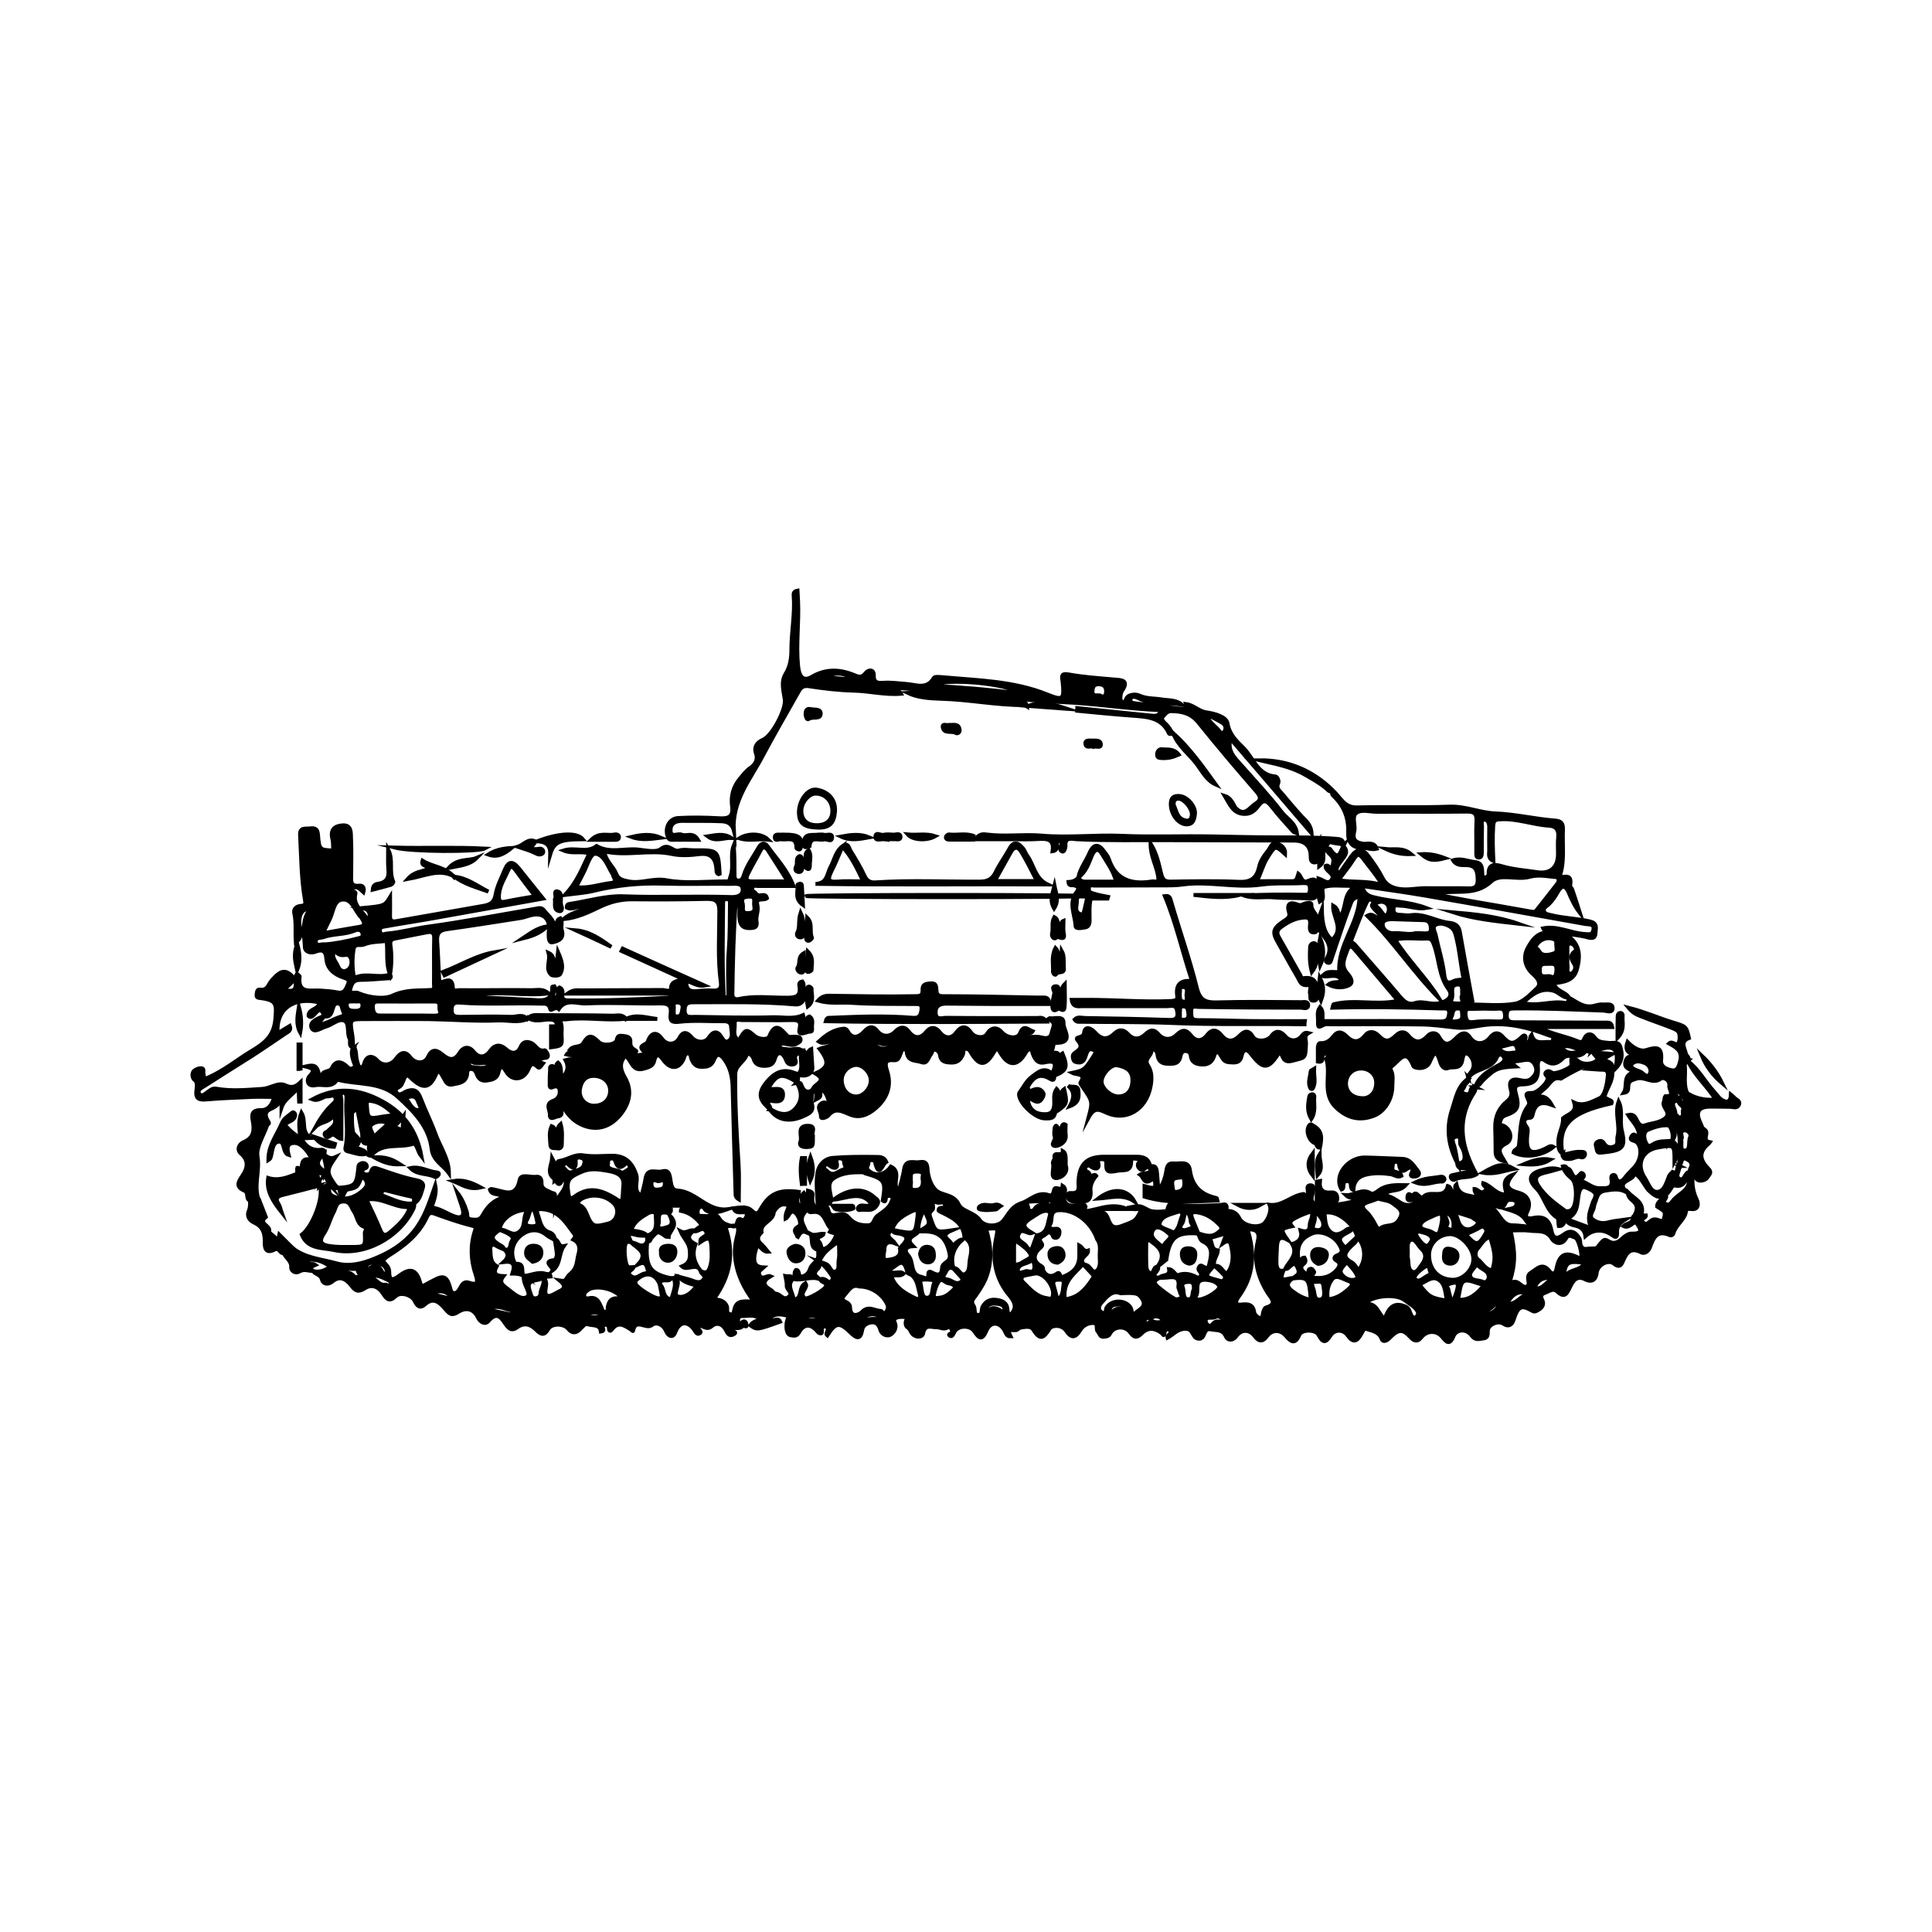 <?xml version="1.0" encoding="utf-8"?>
<!-- Generator: Adobe Illustrator 26.0.2, SVG Export Plug-In . SVG Version: 6.00 Build 0)  -->
<svg version="1.2" baseProfile="tiny" xmlns="http://www.w3.org/2000/svg" xmlns:xlink="http://www.w3.org/1999/xlink" x="0px"
	 y="0px" viewBox="0 0 1000 1000" overflow="visible" xml:space="preserve">
<g id="bg">
</g>
<g id="counters">
	<g>
		<path stroke="#000000" stroke-width="2" stroke-miterlimit="10" d="M287.2,610.4c3,5.9,3.5-0.4,4.9-1.5c2.8,6.3-3.5,9.4-4.8,14.3
			c0-1.4,0-2.7,0-4.1c0-2-0.6-1-2.5-2.1c-1.4-0.8-4.6-1.4-4.5-4.6c0.1-1.8-0.5-3.7-2.9-3.3c-2.9,0.4-7.8-1.7-8.4,1.5
			c-1.9,9.6-7.7,6.2-13.1,5.1c-0.6-0.1-1.1-0.2-1.7-0.3c-0.1,0-0.3,0.2-0.6,0.4c1,3.4,5.2,1.4,7,4.1c-5.3,1.2-8.5,4.9-10.8,9.1
			c-1.5,2.6-3.1,2.4-5.5,2.2c-3.2-0.2-2.1-2.3-2.7-4c-1.1-3.5-2.6-7-5-10c0.9,2.8,2,5.6,2.8,8.4c1.1,3.8-0.6,5.3-4.1,4
			c-3.6-1.3-6.8-3.6-10.6-4.4c-1.8-0.4-0.8-1.6-0.5-2.6c0.9-2.9,1.8-5.8,1.1-9.1c-2.5,7.2-4.7,14.6-9.1,21.1
			c-4.8,7.1-11.4,11.9-19,15.4c-7.4,3.4-15.5,6.1-23.4,3.8c-7.5-2.1-15.8-2.6-22.3-7.8c-0.2,3.4-2.3,3.2-4.7,2.4
			c0.9,2.7,4.2,4.1,3.9,7.7c-0.1,1.4,1.9,3.4,4.3,2c2.4-1.4,4.8-0.3,7.2-0.1c-2.5-2-0.5-2.6,1.1-3.3c-1.5-1.1-3.9,0.5-5.2-2.2
			c5.1-1.3,9,0.4,12.9,3.1c-2.9,2.1-5.7,3.1-8.9,2.3c1,1.9,3.8,1.5,4.5,4.4c0.6,2.4,3.2,2.9,5.6,0.9c3.9-3.2,7.2-0.9,9.6,2.2
			c2.1,2.8,3.6,3.6,6.9,1.5c3.6-2.4,7.2-1,9.5,2.6c1.9,3,3.4,4.5,6.6,1.4c2.5-2.4,8.3-0.7,9.9,2.6c1.2,2.6,2.8,3.9,5.2,1.7
			c4.7-4.3,8-0.6,10.6,2.4c2.3,2.6,3.3,3.6,6.8,1.4c3.6-2.3,7.8-1.9,10.1,3c1.1,2.3,3.7,3.9,5.5,1.7c4.7-5.5,7-0.8,9.1,2.1
			c1.8,2.4,3.2,3,5.6,1.3c3.8-2.8,7.1-1.6,10,1.3c2.4,2.4,4.1,3.1,6.2-0.5c1.8-3,7.9-3,10.3-0.1c2.1,2.6,4.2,2.2,6.1,0.2
			c3.1-3.2,2.9-2.8,4.6-2.4c2.7,0.6,5.7,0,6.2,3.6c3.1-0.4-0.6-2.9,1.7-3.4c1.8-0.4,2.4,0.4,2.5,2.1c0.1,1.2,0.9,1.1,1.4,0.4
			c3.3-4.7,6.7-2.2,10-0.1c0.4,0.3,1,1.1,1.1,0.6c1.3-6.8,6.7-0.4,9.8-3c1.9-1.6,5.7-0.6,7.3,3.3c0.9,2.2,3.5,4,4.8,0.3
			c2.2-5.7,6.5-5.7,9.7-1.1c0.8,1.1,1.5,2.9,3,1.7c1.3-1-1.7-1.8-0.7-3.7c2-0.6,4,2.5,6.7,0.2c2.8-2.4,5.9-1.2,7.6,2.3
			c0.7,1.4,1.6,2.9,3.5,2c1.7-0.8,1.5-1.5-0.4-1.6c-0.8-0.1-1.6-0.2-1.5-1.7c2.1-0.8,4.9,0.9,6.9-1.1c0.6-0.6,2.7,1.3,1.9-1.2
			c-0.2-0.7-0.7-1.9-2.1-0.9c-0.6,0.4-1.7,2.4-2.1-0.2c-0.2-1.5,0.1-2.9,1.9-2.9c3.2,0.1,6.5-1.1,9.6,1.5c-1.9,1.1-4.1,1.4-5.2,3.3
			c3.4,2.4,3.4,2.4,15.4-1.9c-1.2-2.8-4.1,0.9-5.5-1.7c3.1-3,6.6-2.1,10.2-1.1c-2.3,3-1.8,9.5,0.7,9.8c1.4,0.2,3.1,0.9,4.4-1.5
			c2.5-4.5,6.2-4.5,9.6-0.3c0.8,1,2.1,1.1,2.2,0.5c0.1-1.3-0.5-2.7,1.3-3.3c0.3-0.1,0.6,0.1,0.9,0.3c2.5,1.1-1,3.1,0.6,4.4
			c4.4-6.9,6.4-7,12.3-1.2c2.2,2.1,4.8,4.1,5.7-1.3c0.4-2.6,2.2-3.8,4.8-4.2c2.8-0.4,4,1.7,4.5,3.4c0.9,3.4,4,3.8,5.5,2.9
			c1.4-0.9,3.5-3.3,2.1-6.3c-1.1-2.4,1.6-3.4,7-2.6c-1.6,1.1-1.9,4.3-0.3,5.2c1.3,0.8,1.5,2.2,2.3,3.2c1.9,2.2,5.2,2,5.7,0
			c1-5.2,4.2-3.2,7.1-3.3c1.8,0,3.4,1.3,5.4,0.2c1.3-0.7,2.3,0.2,2.5,2.1c0.1,1.3-2.7,1-1.1,2.1c1,0.7,1.7-0.6,2.2-1.8
			c1.7-3.6,8.1-3.9,10.4-0.5c2.4,3.6,4,5,6.3-0.4c2.1-4.9,6.9-4.6,9.4,0.1c0.7,1.3,1,3,3.1,2.9c-1.6-3.4-1.6-3.3,2.7-3.2
			c0.8,0,1.5-1.1,2.4-1.3c2.3-0.4,5.3-1,6.5,0.9c3.5,5.6,5.3,4.9,8.6-0.4c1-1.7,6.1-2.4,8.6,1.2c2.6,3.8,4.7,3.7,7.2-0.4
			c1.2-2,3.6-3.7,6.4-3.7c3.4-0.1,1.4,3.1,2.7,4.4c1,1,1,3,3.2,2.7c1.3-0.2,2.4-0.1,3.2-1.7c2-3.8,7.7-4.2,10.4-0.5
			c2.1,2.9,3.6,2.8,5.9,0.5c3.4-3.4,6.9-2.8,10.4-0.2c0.6,0.5,1.1,2.1,1.4,0.1c0.3-1.9,1.2-2.6,2.6-1.6c2.4,1.8-1.5,2-1,3.9
			c3-1.6,5-4.5,9.1-4.6c4.5-0.2,3.4,4.6,6.8,5.1c4.1,0.5,2.2-5.8,6.6-4.8c2.9,0.6,5.9-0.2,7.7,3.6c1.1,2.4,3.8,2.2,5.4-0.1
			c2.6-3.6,6.8-3.7,9.6,0.1c2.2,2.9,4.2,2.8,6.3-0.1c2.6-3.5,7-3.5,9.8-0.1c2.5,3,4.8,4.6,6.9-0.5c1.2-3,8.5-3,10,0
			c2,3.9,3.6,4.4,6.1,0.4c2.1-3.4,6.6-3.5,8.9-0.2c2.9,4.1,5,3.1,7-0.6c1.5-2.7,2.9-5.6,6.8-4.4c-0.4,1.7-2.3,0.4-3.3,1.9
			c3,0.9,6,1.6,7.2,5.1c0.6,1.7,2.8,0.7,3.9-0.5c4.8-4.9,6.9-5,11.2-0.3c1.8,1.9,3.6,2.1,5.3-0.1c2.9-3.7,7.9-3.8,10.8-0.4
			c2,2.4,3.8,4.9,5.9-0.2c1.5-3.8,6.7-4.1,9.4-0.4c1.9,2.6,3.8,1.7,5.9,1.5c2.5-0.2,2.5-1.8,2.5-4c0.1-3.2,5.2-5.4,7.9-3.7
			c3,2,4.7,0.5,5.5-2.1c2.2-6.8,3.9-7.8,9.6-4.5c1.2,0.7,2.2,0.1,3.2-0.5c1.9-1.1,3-2.8,2.1-4.8c-0.9-1.9-1.1-3.2,1.2-4
			c2.1-0.7,4.2-2.7,6.4-0.7c4,3.7,5,1,6.7-2.4c1.4-2.9,3.3-6.2,7.8-3.9c3.6,1.8,5.6,0.1,6-3.6c0.5-3.9,5.9-6.9,8.9-4.5
			c3.3,2.7,4.1-0.1,4.9-1.9c1.9-4.4,4.2-6.5,9.1-4c2.1,1.1,4-0.9,4.6-2.5c1.8-5,3.6-9.3,10.2-6.4c0.8,0.4,1.7-0.1,1.9-0.8
			c1.1-3.9,4.6-6.3,6.1-9.7c0.8-1.9-0.1-3.4,3.1-3c3.9,0.6,4-2.8,2.9-5c-2.2-4.5-2.5-9-1.9-13.8c-0.4,0-0.7,0.1-1.1,0.1
			c-0.4,0.7-0.8,1.5-1.2,2.2c1.3,6.4-4.4,8.1-7.6,11.5c-1.2,1.3-2.2,3.7-4.5,2.2c-2.1-1.3,1.7-2.8,0.2-4.4c-0.5,0.4-0.9,0.7-1.4,1.1
			c-0.8,1.7-3.1,2.5-3,4.8c4.6,2.8,4.6,2.8,3.1,7.6c-2.3-0.1-4-2.1-6.5-0.1c-1.1,0.9-2.4,2.3-3.9,0.6c-1.7-2,1.7-2,1.5-3.5
			c-0.8,0-1.5,0-2.3,0c-1.2,1.2-2.5,1.9-4.3,1.2c-0.1,0.4-0.2,0.7-0.4,1.1c-0.7,2.1-3.2,1.7-4.6,3.2c3,1.4,4.3-1.8,6.5-1.9
			c2.2,3.1,4.3,6-2.4,5.8c-1.5,0-3.3,1.2-4.5,2.3c-2.4,2.3-4.5,3.5-7.8,1.4c-1.9-1.2-2.5-0.1-5.4,3.5c-0.6,0.8-3.6,0.3-5.5,0.7
			c-1.6,0.3-2.9-0.8-3.2-2.6c-0.1-0.9-0.1-2-0.5-2.8c-1.9-3.2-4.4-4.8-8-2.1c-3.7,2.8-5.7,2.2-6.5-2.1c-1.1-5.7-4.1-7.6-9.9-6.3
			c-2.9,0.6-3.9-0.9-2.7-3.1c2.6-5.2,0-8.9-4.2-10c-6.2-1.7-7.6-3.9-3.3-9.3c-5.6,2.2-4.1,6.1-3.1,10.1c-5.2,0.5-7.8-4.5-12.1-5.8
			c-0.5,1.7,2.9,1.9,1,3.9c-2.2,2.3-3.5-0.8-5.5-0.9c-0.1,2.9,2.7,3.4,3.4,5.7c-3.7-3.4-11.1-0.3-12.8-8.1c-1.4,1.3,0.2,3.2-1.1,4
			c-2.1,0-1.3-2.6-3.3-3.1c-1.8,7.2-9,1.9-12.5,5.4c-2.3,2.2-3.4-3.9-5.7-0.5c-0.5,0.8-2.3-2.5-2.7,0.6c-0.3,2.3,1,1.9,2.5,1.8
			c0.7-0.1,1.5,0.1,3.1,0.3c-3.4,3-6.8,2.5-9.2,1c-2.7-1.7-5.1-3.5-8.6-3.9c2.8-3.6,7.6-1.1,11.3-5.2c-5.5-0.1-10.1-0.1-13.8,2.6
			c-1.5,1.1-3.1,2.4-4.4,1.6c-4.6-2.8-8.5,1.3-12.8,1c2.7,2.6,5.8,0.8,8.8,1.5c-5.7,2.4-11.7,3.3-17.8,3.7c-2.2,1.1-4.2,0.7-6.3-0.3
			c-3.9-1.7-1.9-4.6-1.6-7.2c0.2-1.3,0.5-3-1.7-2.8c-1.7,0.2-1.2,1.6-1.1,2.7c0.1,2,0,4.1,0,6.7c-2.5-1.2-0.5-3.8-2.1-4.9
			c-6.3,0.7-10.9,6.4-17.7,5.6c1.4,2.9-1.1,9.1-3.9,10.4c-3.7,1.7-9.9,0.1-11.7-3.4c-2.2-4.4-5.9-4.1-10.1-3.7
			c1.2-1.4,3.9-0.1,3.5-2.4c-0.3-1.9-2.2-0.8-3.4-0.8c-6.5,0.3-13.1,0.7-19.7,0.1c-2-0.2-7-3.7-7.6,2.8c0,0.3-6.9,1.2-9.6-0.2
			c-4.2-2-3.8-2.7-9.7-1.5c1.8,1.9,4.1,0.3,5.9,1.2c-3.1,6.1-3.1,5.8-10.3,8.5c-8.3,3.1-5.2-7.3-10.8-7.2c0.2-0.5,0.5-1.1,0.7-1.6
			c3.9,0,7.7,0,13.2,0c-10-4.3-17.6,2.3-25.8,1c0.9-1.6,3.7,0.5,4.1-2.3c-0.5-1.5-2-1-2.9-0.8c-5.5,0.9-9.5,0.4-7.8-6.9
			c0.3-1.2-0.1-2.3-1.2-3c-0.3,3.4-3.9-0.4-4.4,2c-0.4,1.7-0.8,3.4-2.7,2.8c-6-2.1-9.5,2.6-14.1,4.1c-5.4,1.8-6.7,5.7-9.5,9.1
			c-2.7,3.4-9.7,3.3-12.2-0.3c-2.9-4.1-9.1-4.4-10.8-8c-2.8-5.8-8.8-4.4-12-7.6c-2.6-2.6-4-7.1-4.2-10.9c-0.3-4.9-3.2-3.4-5.5-3.4
			c-2.7-0.1-5.9-1-6.6,3.4c-0.6,3.9-1.8,7.7-2.8,11.6c-4.1-3.6,1.9-10-4.1-12.8c-3.1,4.5-8.1,5.3-11.7,1.9c-1.2-1.2-0.3-2,0-3
			c0.2-1.1,0-2.4,1.8-2.2c0.8,0.1,1.5,0,1.7,1c2.1,9,3.9,0.8,5.8-0.1c-1.1-2.8-3.7-2.6-5.8-2.6c-7.3-0.1-14.5-0.1-21.8,0.5
			c-4.3,0.3-7.4,3.7-8,7.7c-0.8,4.9-0.2,10,0,15c0.1,2.9,2.8,1.4,4,1.5c1.6,0,3.5-0.7,3.1-3.5c-0.5-3.5-2.3-7.7,1.3-10.1
			c4.4-3,9.9-3.2,15.2-3.1c0.3,0,0.7,0.4,1,0.5c10.3,3,10.9,3.9,9.2,14.1c1.5,1.2,1.4-0.2,1.6-1c0.3-1.8,1.8-1.5,2.7-1.2
			c1.6,0.6,0.6,1.7,0.2,2.8c-1.3,3.7-4.8,5.3-7.5,7.5c-1.8,1.5-1.4,4.8-5,4.7c-3.9,0-6.9-0.8-9.8-4.2c-1.8-2.1-3.8-1.7-6.2-1.2
			c-2.8,0.6-3.6-0.1-4.3-3c-0.3-1.3-1.3-1.3-2.3-1.1c-5.2,1.1-6.3-1.6-5.7-6c0.1-1-0.1-1.9-2.4-2.4c0,3.1,0,6.2,0,9.2
			c0,1.3,0.6,2.2,2.1,1.9c6.8-1.1,6.6,5.9,10,8.8c0.1,0.1-0.5,0.9-0.8,1.4c1.2,0.6,3.8,0.6,3.1,2.2c-1.2,2.7-3,5.6-6,6.6
			c-1.8,0.6-1.4-2.3-2.4-3.4c-2.8-3,1.8-2.7,2.1-4.4c-2.3-0.2-4.7,1.3-7,0c1.8,2.6-0.6,7.4,4.3,8.4c0.1,0-0.2,1.4-0.1,2.1
			c0.4,3.6-3.3,5-4,7.1c-0.9,2.5-1.8,3.7-3.9,4.4c-3,1-1.2-3.3-3.6-3.3c-1.3,1.4-0.4,3.2-0.9,4.8c4.5,0.9,9.1-1.9,13.6,0.2
			c-1.9-1.5-4.6-2.6-1.4-5.5c1-0.9,1.1-2.3,0.8-3.7c1.8-4.9,5.8-7.5,10.1-10.6c0,3.7,0.4,6.8-0.1,9.7c-0.4,2,0.5,5-1.4,5.8
			c-2.5,1.1-2.9-2.3-4.5-3.4c-1.2-0.8-2.7-1-4.1-1.5c2.7,1.9,4.6,4.5,6.4,7.1c0.6,0.9,0.7,1.7,0.1,2.5c-0.9,1.3-1.7,0.9-2.7,0.1
			c-0.9-0.7-2-1.1-3.2-0.7c0,1.9,3.4,1.3,2.8,3.7c-0.4,1.7-9.7,7.2-11,6.1c-2.7-2.3,0.7-4.4,0.8-6.7c0-0.3-0.3-0.6-0.5-1
			c-2.5,1.5-2.2,4.3-3.1,6.5c-0.8,1.9-2.8,2.4-3.1,0.8c-0.6-3-3.3-6.3-0.2-9.5c-0.6-2.2-2.5-1.2-3.9-1.5c0.3,1.7,0.8,3.4,0.7,5.1
			c-0.1,2.1,3.8,3.7,0.8,5.8c-2.6,1.9-4.1-1.8-6.5-1.8c-0.9,0-1.7-1.5-2.6-2c-4.1-2.3-4.2-4.6-0.1-7c-1.8-0.8-4,2.1-5.5-0.3
			c-1.4-2.2,0.8-3.2,2-4.3c-5.2-0.2-6.1-3.2-3.4-11.4c2.1,0.7,3,3.5,5.6,3.3c-1.1-1.3-2.1-2.7-3.3-3.8c-2.6-2.2-2.2-4.2,0-6.3
			c-0.8-5,5.9-5.5,6.3-10.2c0-0.6,3.4-6.4,7.9-3.3c-0.9,2-2,4.1-1.8,6.5c1.9-0.9,2.3-5.4,5.2-2.9c1.6,1.4,3.4,5.9,1.5,6.9
			c-4.4,2.3,0.4,4.2-0.8,6.2c1.3-1.8,1.9-4.4,4.9-3.1c-0.8-3.5-4.5-6.3-0.6-10.7c1.5-1.7,1.6-6.5-0.7-9.8c-2.7,2.2,0.3,5.1-1.7,7.3
			c-3-2.4-1.2-5.2-0.9-7.8c-10.3-1.4-15.2,0.8-19.8,8.9c-1.3,2.3-2.1,3.1-4.6,0.8c-2.5-2.4-6-1.6-9.5-1.2c1.6,3.6,4.7,1.2,6.9,2.5
			c0.5,1.9-1.7,4.1-2.1,3.8c-4-3-1.7,4.2-5.4,3c-2.9-0.9-5.2-1.4-6.8-4.2c-1.9-3.1-5-0.6-7.5-1.1c-1.4-0.2-3.5,0.5-3.6-1.7
			c0-0.7-0.1-2.3,1.2-2.9c2-0.9,2.1,1.1,3.1,1.7c3.5,2.1,7.3,0.7,11.1-0.6c-10.4,1.2-16.2-9.2-25.9-9.7c-3.3-0.2-3.2-3.9-3.7-6.4
			c-0.5-2.6-1-4.4-4.3-3.5c-3.1,0.8-7.6-2.1-8.5,3.8c-0.5,3-1.3,5.9-2.1,9c-4.8-3.1-1.4-7.5-2.7-11.2c-2.1-6.2-5.7-9.7-12.3-9.7
			c-5,0-10.1,0.6-15-0.2c-4.8-0.8-8.3,2.4-12.6,2.9c-1.5,0.2-0.6,1.9-0.9,2.9c-0.7,2.4,1.5,5.4-1.4,7.4L287.2,610.4z M465.8,646.2
			c1,5.2-4.2,5.6-6.4,5.9c-3.2,0.4-1.7-3.5-1.6-5.4c0-3.6,2.4-4.4,5.6-3.1c-1.5-2.2-6.1-3.7-1.6-7.2c1.7-5,5.8-7.3,10.1-9.4
			c2.9-1.4,3.3-0.3,3,2.4c-1.1,9.4-1.1,9.4-10.3,7.7c-0.9-0.2-1.9-0.4-2.8-0.6c0.5,1.9,2.3,1.8,3.6,2c4,0.8,4.9,2.5,2,5.7
			C466.8,644.7,466.3,645.5,465.8,646.2z M257.1,655.4c-3.6-2.1-3-5.9-3.3-9.1c-0.1-1.2,0.9-2.9,3-1.5c1.2,0.8,2.7,1.3,4.1,1.9
			c-0.3-1.6-1.6-1.9-2.7-2.6c-4.3-2.8-4.2-4.4,0.4-7.5c0.5-5.5,7-10.3,14.2-10.4c-0.2,0.5-0.4,1-0.6,1.6c-1.5,3.2-0.2,7.4-3.6,9.9
			c-3.7,2.7-6.6-1.9-10-1.1c1.5,0.6,3.1,1.1,4.5,2c1.3,0.8,3.2,1.7,1.7,3.9c-1.1,1.6,0,5.2-3.9,4.1c2.6,2.3,2.2,4.4-0.2,6.6
			c4.8-0.6,6.1,1.2,4.5,6c2.1,0,4.1,0.2,6,1.3c-1.9-1.9,1-7.1-4.6-6.3c0,0-0.1-0.3-0.2-0.5c-2.5-5.1-1.3-11.1,4-14.8
			c3.9-2.7,8.4-3,12.5,0.4c1.3,1.1,2.9,1.7,4.4,2.6c-0.1-1.9-1.2-3.5-2.8-4c-4.7-1.5-4.8-5.8-6.2-9.4c-0.9-2.6,0.3-2.8,2.6-2.6
			c8.5,0.7,12.2,7.3,16.5,13.1c0.6,0.9-0.1,1.8-0.7,2.6c3.3,1.6,3.6,4.5,2.7,7.5c-1,3.5-0.4,7-4.2,10.2c-2.9,2.4-1.4,4.2-5.5,3.5
			c2.7,2.2,3.3,4.1-0.5,5.7c-0.7,0.3-1.3,0.8-2,1.1c-3.5,2-5.6,1.6-4.7-3c0.4-2.2,0.4-4.2-1.6-5.6c1.5,3.2-1.1,5.8-1.2,8.8
			c0,1.2-1.3,2.3-2.9,2.2c-1.5-0.1-1.7-1.2-2.1-2.3c-2-5.4-1.3-6.5,4.5-7.4c0.6-0.1,1.1-0.8,1.7-1.3c1.4-0.1,2.7-0.2,4.1-0.3
			c-0.2-1.7-1.6-1.1-2.6-1.4c-4-1.3-7.7,1-11.5,1.1c0.1,0.8,0.2,1.5,0.3,2.3c0.4,3.1,4,7.3,1.4,8.7c-3,1.6-6.7-1.9-9.7-4.2
			c-2.3-1.8-5-3.3-2.3-6.7C256.8,660.4,255,659.3,257.1,655.4z M678.6,627c3.5,0,7.5,5.4,6,8.3c-0.8,1.5-2.1,1.5-3.5,1.3
			c-1.8-0.3-1.7-1.4-1.2-3C680.7,631.3,681.4,628.7,678.6,627c1.5,2.5-0.7,4.7-0.7,7.1c0,3.5-2.1,3.6-4.7,2.8c1,3.9-0.9,6-4.4,7
			c3.2,5.5-1.5,8.8-3.6,12.8c2.2,1.1,4.4-6.1,6.7,0.2c1.1,3.1-1.5,3.4-2.7,4.8c7.8-0.8,8.5,0,9.2,11c-3.5-0.5-6.5-2.2-9.3-4.3
			c-3.4-2.4-3.2-4.7,0.2-6.8c-2.2-0.6-8.1,3.5-5-3.9c-3,0.5-3.5-1.8-3.6-3.8c-0.1-3,0.2-6,0.3-9c0.2-3.9,1.8-5.2,5.4-3.2
			c-3.7-5.3-3.5-5.8,2.3-7c-2-2.4,0.4-3.5,1.7-4.2C673,629,675.9,628.1,678.6,627z M326.8,643c-1-2.4-3.4-5.5,2.4-3.8
			c1.9,0.6,4,0.3,6.1,0.5c-2.3-2.3-5.4-2.3-8.6-2.9c1.5-4.6,5.2-6.7,8.7-8.8c1.3-0.7,4-1.4,4,1.1c0.1,3.9,1.2,8.7-4.4,10.4
			c0,1-0.1,2-0.1,3c1.7,0.6,1.7-1,2.4-1.8c3.1-3.6,3.3-3.6,7.2-0.7c0.4,0.3,1,0.1,1.6,0.2c0.2-3.3,5.9-5.8,0.5-11.2
			c2.8,5.7-0.6,6-3.3,6.7c-1.4,0.4-3.2-0.1-2.5-1.9c0.9-2.3-1.4-7,4.2-6.1c1,0.1,2.5,0.4,2.3-1.8c-2.9-1.3-6.4,0.5-10.7-1.8
			c7.2,0,13,0,18.8,0c-0.4,2.1-2.9,0.4-3,2.6c4.6,0.9,8.1,3.7,10.9,7.5c-1.5,1.1-2.9,2-4.2,3c2.1,0.9,4.3-2.7,6.1-0.1
			c2.1,3-3,2.9-2.7,5.3c0,0.2-0.1,0.4-0.1,0.6c4.3-3,5.6-2.6,5.8,2.6c0.2,3.5,0.4,7.1-0.9,10.7c-1.1,3-2.7,2.4-4.7,1.6
			c0.2,1.6,3.1,2.4,1.6,4.3c-1.2,1.7-3,1.7-5.1,0.9c-2.4-1-5.1-1.5-7.6-2.2c2.2,2.9,5.6,3.5,9.1,4.5c-2.4,3.9-6.4,6.5-9.5,5.7
			c-3-0.8,0.3-5.2-0.3-8c-0.1-0.6,0.5-1.4,0.7-2.1c-1.3-1.6-1.9,0.5-2.9,0.5c1.6,3.2,0.2,6.2-0.6,9.2c-0.6,2.5-2.3,1.7-3.5,0.2
			c-1.5-1.9-0.9-4.7-3.1-6.2c0.4,2.1,0.9,4.1,1.2,6.2c0.1,1-0.8,1.1-1.6,1.1c-2.3,0.2-11.2-5.4-12-7.5c-0.4-1.2,0.2-1.8,0.9-2.4
			c4.7-4.1,9.4-2.9,11.6,2.8c0.3-4.1,4.8-0.6,5.9-3.3c-11.1-2.3-13.5-6-12.4-19c-2.6,4.5-5.6,0.2-8.4,0.5c3.3,3.1,9.3,5.4,3.6,11.4
			c2.1-1,3.9-1.4,4.7,1.6c0.4,1.4,1,2.9-0.9,3c-2.6,0.2-4.8,3.7-7.6,1.2c-2.5-2.3,1.4-2.8,1.5-4.5c-1,0-2.1,0.4-2.8-0.1
			c-1.7-1.1-2.5-11.1-0.9-12.5C324.6,642.5,325.9,642.9,326.8,643z M600,661.4c1.3,0,2.6,0,3.9-0.1c3.4-0.4,6.8-0.8,6,4.6
			c-0.1,1,0.8,2.1,0.9,3.2c0.1,0.9,1.8,2,0.1,2.9c-1,0.5-2.1,0.8-3.2,0.1c-3-1.7-5.6-3.8-8.3-6c-3-2.5-1.5-3.5,0.8-4.7
			c-6.6-0.6,1.3-4.2-1.2-5.7c-2.3-0.1-1.6,4.1-3.9,3.1c-2-0.9-1.7-3.6-1.8-5.6c-0.1-2.9,0-5.7,0-8.6c0-0.9-0.2-2,0.9-2.5
			c1.2-0.5,1.6,0.6,2.4,1.1c5.1,3.5,6.4,7.6,2.2,12.7c1.6-1.3,3.3-2.6,4.9-3.9c1.7-11.6,5.1-14.4,16.6-13.5
			c-1.1-2.8-2.4-5.6-3.4-8.4c-0.8-2.4,0.4-2.9,2.7-2.6c4.8,0.7,8.5,3.2,11.7,6.6c2,2.1,0.1,3.1-1.1,4c-3.3,2.7-6.8,1.2-10.2,0.2
			c0.8,1.4,1.2,3.6,2.4,4.2c5.4,2.4,4.7,6.6,3.7,11c-0.8,3.3-0.9,3.4-3.8,1.8c-0.6-0.3-0.9-0.4-1.3,0c-0.7,0.8-1,1.7-0.2,2.6
			c2,2.2,0,3.9-1.3,3.2c-3.3-1.7-6.2-2.4-9.9-1.1c-1,0.4-2.3-2.9-4.5-3.1C605.8,661,601.4,659.4,600,661.4z M628.4,655
			c1.4,1.3,2.8,2.5,4.1,3.9c0.8,0.9,2.2,1.7,1.2,3.3c-1,1.6-2.1,0.7-3.4,0.4c-6.9-1.8-7-1.8-1.8-7.6c-0.7-2.9,1.7-5.1,1.9-7.8
			c-4-0.5-2.4-4.4-4.5-6.3c3.2-0.9,5.9-1.7,9.1-2.6c-0.9,2.1-1.6,3.7-2.2,5.4c4.1-2.9,4.2,0.1,4.8,3.1c0.9,4.2,0.2,8.7-1.9,11.5
			c-1.8,2.5-3.3-3.4-6.2-3.1C629.1,655.3,628.8,655.1,628.4,655z M534.2,638.2c-5.4-3.2-5.3-4.9,0.7-8.5c1.6-1,3.2-2.2,4.9-2.7
			c2-0.6,4.4-0.3,3.5,2.5c-1.2,3.9-0.9,9-6.7,9.9c-0.9,2.5-1.9,5.1-2.9,8c-1-0.9-1.9-1.4-2.3-2.2c-1.3-2.3-5.8-3-4.1-6.5
			C528.9,635.2,531.9,639.1,534.2,638.2z M493.4,656.5c1.3,1.4,2.5,2.9,3.8,4.2c0.9,0.9,1.4,2,0.2,2.8c-2.8,1.9-4.8-1.2-7.4-1.3
			c-1.2,0-2.2-1.4-1.3-2.4c1.2-1.5,1.6-4.8,4.9-3.1c-1.9-6.1,0.1-11.1,4.7-15.2c-2.3,0.1-3.5,2.3-5.9,3.5c1.5-3-7.7-4.8,0.3-8.2
			c-8.7,1.3-8.5,1-11.3-7.1c-0.9-2.8,1.6-3,1.6-4.4c-0.1-1.8-0.7-4.1,1.9-2.9c1.4,0.7,3.8-1.1,4.2,1.4c0.4,2.6-3.4,0.1-3.3,2.7
			c0.2,0.2,0.4,0.5,0.7,0.6c5.9,2.9,12.2,5.5,12.7,13.5c4.4,2.8,3.7,7,2.8,11.1c-0.5,2.6,0.1,5.9-2.1,7.5
			C497,661.2,496.3,655.6,493.4,656.5z M560.7,654.1c-2.2-3.4,2.7-4.2,2.5-6.8c-2.4,0.8-2.9-1.8-4.6-2.7c0,2.3,0.1,4.4,0,6.4
			c-0.4,5.2-3.5,7.9-8.2,9.8c-2.4,1-1.2-3.2-3.5-1.5c-2.7,2-5.4,1.2-6.8-1.5c-0.4-0.8,0.2-1.8-1.3-2.6c-4.1-2.2-4.2-5.9-0.6-9.1
			c0.9-0.8,1.8-1.5,0.8-2.8c-2.2-2.9,1.2-3.3,2.2-4.4c1.2-1.3,3-1.6,3.8,1c0.3,1,1.8,1,2.5,0.4c0.6-0.6,0.9-1.7,0.9-2.5
			c0.1-1-0.5-1.9-1.7-1.8c-1.9,0.2-4.6,0.2-3.1-2.3c1.5-2.4-0.8-7.2,4.8-7.3c7.9-0.2,16.3,5.9,19.5,15.1c2.2,2.9,1.1,6.3,1.3,9.5
			c0.2,2.5,0.2,5.7-1.8,6.9c-2,1.3-2.9-2.3-4.8-3c-0.7-0.3-1.4-0.5-2.2-0.7c1.4,1.5,2.9,3.1,4.3,4.6c0.7,0.8,1.8,1.5,0.9,2.9
			c-3,4.5-6.2,8.8-11.9,10.3c-2,0.5-2.7,1.1-2.7-2C551.1,662.2,556.8,658.8,560.7,654.1z M702.5,640.1c-2.1,1.9-4.1,3.8-6.1,5.7
			c-6.9-6.1,0.8-6.8,3.4-9.4c-1.6-1.2-2.9,0.1-3.7,0.7c-2.4,1.6-4.8,2.6-7.2,0.7c-2.8-2.2-2.9-5.6-3.2-8.8c-0.2-1.9,1.3-1.4,2.3-1.4
			c5.7,0.1,13.4,6.9,14.4,12.6c4.5,4.6,4.9,11.9,0.8,17.3c-1.2-1.4-2.1-3.4-3.7-4.2c-5.2-2.8-2.9-5.4-0.2-8.2
			C700.7,643.7,702.7,642.6,702.5,640.1z M475.4,637.4c0.9,0,1.8,0,2.7,0c8.2-0.2,11.9,3.9,13.4,11.7c0.9,4.4-3.7,4-3.9,7.1
			c-0.2,3.8-1.8,4.3-5.3,2.4c-1.4-0.8-1.8-0.2-1.8,0.8c0.1,3.5-2.2,1.8-3.5,1.5c-6.2-1.1-3.8-7.7-6.8-11c-2.4-2.6-1.5-4.7,2.4-4.9
			C467.9,640.4,474.1,639.8,475.4,637.4c-0.4-4,1.1-7.4,2.7-11.3C482,633.7,481.9,633.9,475.4,637.4z M198.1,652.5
			c1-0.9,1.9-1.9,3.1-2.6c8.2-5.1,15.6-10.9,19.8-20c0.5-1.2,1.4-2.6,3.6-1.8c6.4,2.3,12.8,4.6,19.3,6.2c2.5,0.6,2.5,1,1.8,3.1
			c-2.4,7.5-2,15,0.5,22.4c1.1,3.3,1.4,5.8-3.5,4.1c-2.6-0.9-3.6,1-4.7,3c-0.6,1-1.4,2.5-3,2.4c-1.7-0.2-1.7-1.9-2.1-3.1
			c-1.6-5.5-3.3-6.3-8.3-3.6c-1.5,0.8-3,1.5-4.5,2.4c-1.8,1.1-2.3,0.2-2.7-1.4c-1.9-6.6-5.1-7.5-10.6-3.4c-2.3,1.7-5.4,3.8-5.3-1.8
			C201.5,655.6,199.5,654.4,198.1,652.5z M781.9,636.9c3.3,0,6.5-0.3,9.7,0.1c4.1,0.6,8.7-0.8,11.7,4.3c1.1,1.9,5,3.8,7.4-0.5
			c1.2-2.2,3.2-0.6,4.6-0.2c1.8,0.6,3.8,8.7,3.1,11.1c-7.8-4.3-11.3-3-12.8,5.1c-0.5,2.7-2.2,2.9-3.4,1.3c-3.9-5-6.5-1.4-9.9,0.7
			c-3.3,2,0.8,6.3-2.4,7.2c-2.4,0.7-4.2-4.3-7.7-2c-0.1,0.1-0.5-0.4-0.7-0.6C784.3,654.3,784.5,648.5,781.9,636.9z M739.7,650
			c-0.2-6,4.5-10.9,10.6-11.2c5.4-0.2,12.2,6.8,12.3,12.8c0.1,5.3-5.1,10.7-10.4,10.8C744.9,662.4,739.9,657.5,739.7,650z
			 M672.4,654c-1.7-8.5,0.3-12.9,6.9-15.6c4.3-1.7,11,1,13.8,5.7c1.3,2.2,2.6,4.4-1.1,5.7c-1.3,0.5-1.9,1.8-0.5,2.5
			c3,1.7,1.6,3.6,0.3,5.1c-2.9,3.3-6.7,4.4-11.1,4c-4.2-0.4,0.3-2.2-0.6-3.3c-0.8-1-1-1.9-2.5-1.1c-0.9,0.5,0.5,4.3-2.5,1.6
			c-1.8-1.6-2.3-2.9-0.1-4.6c1-0.8,0.8-2,0.2-3.1C673.1,650.9,673.7,653.1,672.4,654z M321.6,622.3c-7.9-5.3-15.5-9.5-24.3-2.9
			c-2.6,1.9-2.8,0-3.1-1.9c-1.1-6.8,0.2-8.1,6.7-10.9c4.4-2,8.7-1.4,12.8-0.7c4.3,0.7,9.8,1.8,8.9,8.1
			C322.3,616.6,322.6,619.3,321.6,622.3z M383.4,675.3c-1.3,2.3-1.2,5-4.6,5c-3.6,0-1.9-2.8-2.6-4.3c-1.2-2.7-3.6-3.3-6.8-3.5
			c8.7-11.9,10.9-24.1,6-37.7c3.5,0.1,8.3-2.8,6.1,5c-0.9,3.3-1.4,7.2-1,11.1c0.9,8.7,4.5,15.9,9.8,22.9c-7.4-0.7-9.3-0.1-10.4,4.6
			C381.2,676.7,381.4,675.2,383.4,675.3z M523,680.6c-1.3-0.7-1.5-1.6-1.5-2.6c-0.2-3.7-2.6-4.8-5.7-5.2c-3.1-0.4-5.5,0.5-7.2,3.5
			c-0.8,1.5,0.1,4.6-2.6,4.3c-2.2-0.3-1-3.4-2.1-4.8c-1.6-2.2-0.1-3.5,1-5c1.9-2.8,3.8-5.5,5.2-8.7c3.6-8.7,3-17.3,0.3-26
			c6.7-0.6,6.2-0.7,5,5.7c-2,10.6,0.1,20.6,7.2,28.9C525.4,674.2,526.5,677,523,680.6z M645.7,636.3c4.7-0.1,6.5,1.4,5.3,6.3
			c-2.3,9.6,0,18.5,5.2,26.7c1.8,2.8,5.2,5.7-1,7.5c-0.7,0.2-1.1,1.5-1.4,2.4c-0.4,1.1,0.1,3.2-1.9,2.9c-1-0.2-2.5-1.7-2.7-2.7
			c-0.5-4.2-3-4.6-6.5-4.2c-3.9,0.5-3-2-1.8-3.7C649.1,660.5,649.7,648.7,645.7,636.3z M444.7,665.9c6.3,0,12.1,4,14.5,9.2
			c0.9,1.8-0.1,3.3-0.7,4.2c-1.1,1.9-1.8-0.8-2.6-0.8c-3.2,0-6.4-3-9.8,0.6c-1.3,1.4-6,3.4-6.1-2.5c0-1.3-1.1-2.3-2.5-2.9
			c-1.5-0.7-1.9-1.7-0.6-3.1C439.2,668.1,440.8,664.5,444.7,665.9z M299,623.4c0.3-1.6,1-2.2,2.1-2.9c5.4-2.9,12.5-1.9,16.7,2.5
			c3.2,3.3,1.5,9.3-3,10.3c-2.5,0.6-5.9,1.7-7.6,0.6C303.4,631.4,304.4,624.8,299,623.4z M713.3,620.4c2.6,0.9,5.4,0.8,7.6,2.5
			c3,2.3,6.5,4,2.8,9c-2.6,3.5-6.7,1.5-9.5,4.1c-1.2,1-2.6-3.1-3.9-4.9c-1-1.4-1.9-2.9-3.2-4c-2.4-2.2-2.4-3.7,0.8-4.8
			C709.7,621.7,711.5,621.1,713.3,620.4z M458.9,657.6c4.7-0.5,8.4-9.3,10.8,1.2c0.1,0.5,1.4,0.6,2,1.1c3.3,2.5,3.4,6.6,4.4,10.1
			c0.6,2-0.7,2.9-2.7,1.8c-5.1-2.5-9.9-5.3-12-11.1c2.1-1.3,4.5,0.3,6.3-1.5C465.3,657.4,462.8,660.1,458.9,657.6z M706,675.3
			c3.4-4.7,16.6-6,21.2-2.2c2.2,1.8,4.9,2.9,6.4,5.5c0.8,1.4,0.1,2.4-0.5,2.9c-1,1.1-2.1,0.3-2.7-0.9c-0.8-1.6-0.8-3.5-3.1-4.4
			c-5.1-2.1-8.3-0.4-10.6,6.6C713.2,680,712.7,673.4,706,675.3z M580,669.4c8.3-0.4,9.2,0,11.1,2.8c2.9,4.4-2.1,5.8-3.6,7.6
			c-1.7,1.9-1.6-1.8-2.3-3c-2.6-4.2-9.9-4.2-12.5,0.1c-0.6,1.1,0.1,3.9-2.4,2.4c-1.8-1-1.9-3-0.3-4.9
			C572.9,671.1,575.7,667.6,580,669.4z M780.4,626c4.6,1.4,7.6,2.7,9.5,5.9c2.3,3.8,6.7-1,9.7,2.3c-5.7,1.8-11.3,0-16.8,0
			c-6,0-6.8-8-12.6-10.5c3.7-1.4,6.8,4.2,9-0.9c0.8-1.9,2.1-1.8,3.6-1.7c0.9,0.1,2.1,0.4,2.1,1.5C785.1,624.8,783.5,625.4,780.4,626
			z M536.2,659.1c4.8,0.1,9.8,7.3,8.7,11.7c-0.6,2.2-2,1.2-3.1,1.1c-5.3-0.7-8.6-4.7-12.1-8.1c-1.4-1.3-1.5-3.2,1.2-3.7
			C532.7,659.8,534.5,659.4,536.2,659.1z M322.3,672.5c-5-1.5-7.1,0.3-7.7,3.9c-0.2,1,0.3,2.6-1.4,2.6c-1.4,0-1.5-1.5-2-2.5
			c-1.2-2.7-2.3-5.3-6.1-4.6c-0.9,0.2-2.5,0.4-2.7-1.3c-0.1-1.3,0.9-2.1,1.8-2.8C308.2,664.8,319,666.9,322.3,672.5z M771.2,640.2
			c2.5,7.7,2.8,10.6,1.8,14.9c-0.2,1-0.5,2.4-1.3,2.3c-3.1-0.7-4.5-3.9-6.9-5.7c-1.2-0.9-1.5-3.8,0-5.4
			C766.7,644.2,767.9,641.3,771.2,640.2z M728.7,647.9c0.1-1.3-0.7-5.2,1.5-6.1c2.3-0.9,3.7,2.9,5.5,4.6c3.1,2.9,2,5.8,0,8.4
			c-1.2,1.5-2.6,4.5-4.7,3.4c-2.5-1.3-1.7-4.7-2.3-7.3C728.6,650.4,728.7,649.8,728.7,647.9z M734.6,664.8c3.4-1.2,6.4-4.6,9.9-2.5
			c3.7,2.2,3.5,6.9,4.4,10.9C740.5,671.8,739.7,671.3,734.6,664.8z M687.3,672.5c-0.7-3.9,0.1-7.8,2.4-10.5c2-2.4,5.3,0,7.9,0.9
			c2.4,0.8,2.9,2,0.8,3.9C695.3,669.7,691.9,672.1,687.3,672.5z M623.6,662.4c3,0.2,6,0.8,7.4,3.2c1.1,1.8-6.1,6.5-10.1,7
			c-1.4,0.2-2.9-0.6-2.1-1.4C621.2,668.5,617.5,662.5,623.6,662.4z M607.5,638c-2.8-1.7-7.7-2.4-7.3-4.6c0.8-4.1,5.7-4.8,9.4-6.1
			c2-0.7,2.6,1,2.2,2.1C610.5,632.3,610.5,635.9,607.5,638z M768.2,665.2c-3.9,4.4-7.4,8-13.6,7.5c1-3.6,1-8.4,3.1-9.5
			C759.9,661.9,764,664.2,768.2,665.2z M746,627.9c0.9,3.3,0,5.9-0.6,8.4c-0.6,2.3-1.3,3.3-3.9,1.6c-2-1.4-6.4-1.2-6.3-3.4
			c0.1-2.5,3.8-3.8,6.4-5C742.9,628.8,744.4,628.4,746,627.9z M524.9,654.9c0-3.6,0-6.9,0-10.1c0-1.2,0.4-2.9,1.8-1.9
			c2.6,1.9,5.6,3.9,6.8,6.6c0.8,1.7-3,2.8-4.7,4.1C527.8,654.3,526.4,654.4,524.9,654.9z M494.6,666.5c-2.4,2.3-4.7,4.9-8.4,5.2
			c-1.3,0.1-3.1,0.7-2.8-1.5c0.4-2.3,1.1-4.8,2.4-6.7c1.6-2.4,3.3,0.4,4.9,0.7C491.9,664.5,493.4,664.4,494.6,666.5z M753.2,627.3
			c3.5,1.1,5.9,1.8,8.2,2.6c0.7,0.2,1.3,0.9,1.9,1.2c1.7,0.9,2.3,1.9,0.6,3.4c-3.4,3-7.4,2.1-8.9-2
			C754.5,631.2,754.1,629.8,753.2,627.3z M602.1,645.8c-2.6-2.8-7.8-5-5.2-9.2c2.1-3.3,6.6,0.6,8,1.8
			C607.9,641,602.1,642.6,602.1,645.8z M764.4,654.3c1.8,2.7,5.5,2.9,6.1,6c0.4,2-1.3,3.9-2.8,3.2c-2.3-1.1-6.3-0.3-6.8-3.4
			C760.7,658.5,763.1,656.4,764.4,654.3z M484.4,662.8c-2.8,2.7-0.6,8.9-4.7,8.9c-3.2,0-2.3-5.9-3.7-9
			C478.6,662,481.2,662.3,484.4,662.8z M471.4,611c0.4-2.1-1.1-4.7,3.5-4.6c4.1,0.1,2.3,2.3,2.6,3.8c0.6,3.3-0.4,5.9-4.2,5.7
			C470,615.7,472.1,612.6,471.4,611z M758.7,638.9c2.6-1.2,4.8-2.1,6.9-3.3c1.1-0.7,1.8-1.1,2.9-0.1c1.3,1.2,0.8,2.3,0.1,3.5
			C765.2,644.8,763.9,644.9,758.7,638.9z M697,653.2c4.9,5.1,6.5,8,5,8.8c-2.7,1.3-5.6-0.2-7.1-1.9
			C692.3,657.3,695.7,655.4,697,653.2z M678.7,662.8c2.5,2.1,5.7-1.4,6.3,2.9c0.3,2.4,1.2,6.4-1.6,6.9c-3.5,0.7-2.7-3.6-3.7-5.8
			C679.3,666,679.3,665.1,678.7,662.8z M434.7,599.5c1.1,0.2,2.3,0.6,2.2,2.1c-0.1,1.3,1.9,3.1-0.6,3.8c-2.7,0.8-5.1,4-8.2,0.7
			c-0.8-0.8-2.2-1.1-1.3-2.6c0.8-1.3,1.6-1,2.7-0.1c2.4,1.8,4.5,1.6,3.5-2C432.5,599.2,433.8,599.9,434.7,599.5z M295.7,606.8
			c-2.5,0.4-2.9-2.1-4.5-2.6c0.2-0.5,0.3-1.1,0.6-1.4c1.5-1.5,2.3,0,3.3,0.8c2.9,2.2,3-1.1,2.9-2c-0.4-3.4,2.5-2.4,3.3-2.1
			c1.8,0.6,1.2,2.9,0.7,3.9C300.7,605.9,297.6,605.8,295.7,606.8z M617.9,667.5c-1.1,1.2,0,5.1-2.9,5c-2.9-0.1-2-4-2.8-6.2
			c-0.9-2.3,1.1-2.7,3-2.8C617.5,663.4,618.1,664.7,617.9,667.5z M314.5,603.6c0.6-1.8-0.4-3.5,1.6-3.9c1.2-0.3,2,0.1,2.5,1.6
			c0.8,2.7,2.3,3.9,4.8,1.4c0.6-0.6,1.6-0.6,2,0c0.4,0.5,0.8,1.9,0.6,2.1c-1.4,0.9-3.8,2.6-4.3,2.2
			C319.6,605.1,316,606.1,314.5,603.6z M547.4,672.9c-0.8-2.9-1.3-5.3-2-7.6c-0.6-2.1,0.2-2.9,2.2-2.9c1.5,0,3.3-0.3,2.9,2.2
			C550,667.4,550.5,670.4,547.4,672.9z M735.3,637.6c2.3,0.6,5,1.1,5.9,3.5c0.2,0.5-1.6,4.5-3.4,3.6c-2.1-1-3.7-3.6-5-5.8
			C732.3,638.3,733.9,637.2,735.3,637.6z M741.5,659.6c-3.7-0.2-6.4,5.2-9.1,2.4c-1.3-1.3,2.9-4.9,5.2-6.3
			C740.8,653.9,739.1,659.1,741.5,659.6z M614.7,626.7c0.7,2.1,1.6,3.9,1.6,5.6c0,1.1,2.6,2.6-0.4,3.6c-1.5,0.5-3,1.3-4.3,0.4
			c-1.6-1.1,0.1-2.6,0.5-3.4C613,631,612.4,628.6,614.7,626.7z M530.6,658.1c-1.9,0.6-4,1.2-3.8-0.6c0.4-3.6,4.6-3.1,6.9-4.9
			c1.1-0.8,1.6,1.5,1.7,2.8C535.5,660.2,531.6,657.1,530.6,658.1z M631.8,685.9c-0.1,0.3-0.2,0.5-0.3,0.8c-0.8,0-1.5-0.1-2.3,0
			c-2.3,0.2-5-0.7-5.1-2.7c-0.2-3,3.2-1.4,4.8-2.2c3.1-1.6,4,2.2,6.5,2.4c-2.4,1.3-5-1.8-7.6,0.9
			C629.5,685.5,630.7,685.7,631.8,685.9z M276,625c0.8,2.6,1.5,4.5,1.9,6.6c0.2,1,0.7,2.5-0.8,2.9c-1.2,0.3-2.7,0.3-3.9-0.1
			c-1.4-0.5-1.1-2.1-0.5-2.9C273.9,629.7,273.5,627,276,625z M809.3,661.5c0.9-8.4,2-9,10.9-7.8
			C817.9,658.3,812.1,656.3,809.3,661.5z M538.1,621.8c1.2,0,2.5-0.4,3.4,0.1c1.2,0.6,2.7-2.4,3.1,0.2c0.4,2.2-1.9,1.6-2.9,1.6
			c-2.5-0.1-4.9-0.4-6.4,2.3c-0.7,1.2-3,0.6-3,0.4c0-1.5-0.3-2.6-1.2-3.9c-0.4-0.5,1.8-0.5,2.9-0.6
			C535.4,621.8,536.8,621.8,538.1,621.8z M780,674.9c2.9-5.5,6.2-7.1,11.6-5.3C787.2,670,785.4,675.3,780,674.9z M190,661.5
			c4.1-2.6,7.5-0.5,10.9,1.1c0.7,0.3,1.8,1,1,2.3c-0.8,1.3-1.7-0.1-2.4,0C195.7,665.8,194.2,660.1,190,661.5z M751.6,674.9
			c-0.8-3.3-1.5-5.4-1.9-7.5c-0.2-0.9-1.8-2.1,0.1-2.7c1.2-0.4,2.7-1,3.9-0.7c1.1,0.3,0.9,2.1,0.6,3.1
			C753.8,669.3,752.9,671.5,751.6,674.9z M519.7,679.5c-4-2.8-8-4.8-10.5,3.7c0.3-6.1,1.6-8.9,6.5-8.4
			C518.6,675.1,520.6,675.8,519.7,679.5z M340.6,611.4c1.4,0.1,3.7-1.9,3.5,1.6c-0.2,2.3-1.7,2.5-3.5,2.7c-2.3,0.3-3.3-0.8-3.4-2.7
			C337.1,610,339.1,610.9,340.6,611.4z M765.9,683.3c1.7-5.2,7.6-5.6,10.3-11.5C776.5,680.9,768.5,679.2,765.9,683.3z M173.7,657.5
			c4.1-1.6,7.1-0.5,10-0.7c1.7-0.2,1.4,1.5,2.1,2.3c0.6,0.7,0.3,1.5-0.5,1.8c-0.9,0.3-1.8,0.1-2.5-0.8
			C180.6,657.8,177.4,659.1,173.7,657.5z M444.3,683.1c6.5-4.2,10.5-3.7,13.1,1.3C453.7,681.2,449.6,683.4,444.3,683.1z
			 M301.5,681.4c4-1.9,8.1-3.8,11.7,1C309.4,680.9,305.4,682.4,301.5,681.4z M603.2,683.9c-2.3,0.2-4.5,1.1-6.7-0.1
			c-1.3-0.7-3.1,3.2-3.9,0.4c-0.7-2.5,2.7-1.8,4.3-2.5C599.4,680.6,601.2,682.4,603.2,683.9z M804.8,661.8
			c-4.2,0.2-5.7,6.1-10.5,4.9C796.1,661.6,800.1,660.8,804.8,661.8z M413.9,683.7c3.7-3.4,7.9-3.2,12.2-1.5
			C422.2,684,418,682.7,413.9,683.7z M234.5,672.5c-4.6-1.1-8.3-2-12.1-2.9C226.8,668,231,667.2,234.5,672.5z M574,681.4
			c0.3-2.9-0.1-5.8,3.7-6.1c3.2-0.2,4,0.1,6.3,4.5C579.2,675.5,576.4,677.4,574,681.4z M252.5,677.9c4.8-2.9,7.9-0.6,11.2,0.1
			c0.8,0.2,1.5,0.2,1.4,1.2c-0.1,1.6-1,1.1-2,0.9C260,679.4,256.9,678.8,252.5,677.9z M748.7,627.6c3.1,1.8,3.8,4.3,3.6,7.3
			c-0.1,1.1-0.5,2.1-1.7,1.5c-0.9-0.4-3-1-2.6-1.3C751.3,632.7,746.8,630.2,748.7,627.6z M189,658.1c-0.4-3.3,2-4.7,4.1-4.5
			c2.4,0.2,5.5,0.3,6.8,3.3c0.3,0.8,0.4,1.4-0.2,2.1c-0.6,0.6-1.2,0.7-1.7-0.3C195.5,653.1,192.3,655.4,189,658.1z"/>
		<path stroke="#000000" stroke-width="2" stroke-miterlimit="10" d="M415.1,543.8c-2.3-2-5-0.1-7.4-0.7c-1.7-0.4-4.1,0.4-4.3-2.7
			c3-1,5.9,1.5,8.8-0.1c1.1-0.6,2.3-1.1,2.2-2.3c-0.1-1.5-1.7-1.3-2.7-1.4c-1.5-0.2-3.2,0.6-4.3-0.6c-3.4-3.6-6.1-7.2-9.3,0.5
			c-0.7,1.8-5.3,1.6-7.6-0.4c-3.9-3.4-4.5-3.5-7.1,0.7c-0.5,0.9-1,1.9-2,0.9c-2.2-2.2-0.9-5.1-1.1-7.7c-0.2-3,2.2-2,3.7-2
			c8.9,0,17.7,0.2,26.6,0c2.2,0,3.5,0.6,3.5,2.5c0,2.6-2.2,5.8,3.5,3.8c2.4-0.8,2.9,0.5,2.7-2.5c-0.1-1.9,0.9-4.2-1.3-5.7
			c-2.8,0.9-0.1,3.7-2.3,5.1c-1.4-1.7-0.3-3.9-1-5.8c-4.9,2.3-10.2,1-15.3,1.1c-13.5,0.4-27.1,0-40.6-0.2c-2.4,0-5.6,0.8-5.4-3.7
			c0.1-3.8,2.4-3.8,5.1-3.8c17.4,0,34.7-0.4,52,1.1c3.9,0.3,4.1-2.4,5.7-4.2c0,0,0,0.2,0,0.2c-2.8-2.1-0.1-5.6-1.9-7.9
			c-1.2,0.2-1.8,0.9-1.6,2c1.2,6.3-2.4,6.4-7.2,6.4c-8.1,0-16.2-1.1-24.2,0.7c-2,0.4-3.2-0.7-3.2-2.3c0.2-16.4,0.6-32.7,1.8-49.1
			c2.6,2.7,1.6,5.9,1.8,8.9c0.2,3.5,1.1,5.9,5.4,5.8c2.5-0.1,4-0.3,3.5-3.4c-0.5-2.8,1.2-5.5,0.4-8.7c-1-4,3.5-2,5-3.4
			c-0.8-3.4-4.3,0-5.7-2.4c-0.5-0.9-2.4-1.2-1.9-2.9c0.5-1.6,1.9-1,2.9-1c5.9,0,11.8,0,18.4,0c-3.2-8.5-8.9-14.2-13.5-20.7
			c-1.4-2-3.3-1.5-4.5,0.7c-2.7,4.8-6.2,9.3-7.8,14.6c-0.5,1.7-1.4,2.9-3.2,2.5c-1.6-0.4-1.5-2-1.5-3.4c0-4.9,0-9.9-0.4-14.8
			c-2.1,5.3,0.3,11-1.8,16.4c-0.5,1.3-0.1,2.3-1.9,2.3c-10.4-0.1-21.1,1.3-31.1-0.6c-7-1.3-13,1.9-19.7,0.6c-3-0.6-5.3-1.2-6.3-3.9
			c-1.5-3.9-5.4-6.4-6.2-11.6c11.8,2.6,23.3-1.1,34.8,1.3c4.6,1,9.7,0.7,14.4,0.1c6.1-0.7,8.3,2.2,8.8,7.6c0.1,1.1-0.2,2.3,1.2,2.8
			c0.3-0.1,0.5-0.2,0.5-0.2c-0.7-12.3-0.7-12.3-13-12.2c-2.7,0-5.6-0.6-8,0.1c-3.3,1-5.2-4.1-9.4-0.8c-2.5,2-7.9,0.7-11.9,0.3
			c-7.1-0.7-14.6,2.1-21.4-1.8c-5.1,3.9-11.1,0.4-17.1,2.3c4.5,1.9,8.7,0.2,13.3,1.5c-3.5,7.3-6.2,14.8-12.6,21.5
			c5.4-0.7,10.3-1,14.9-2.1c11.8-2.9,23.6-4.1,35.7-3.7c11.8,0.3,23.5,0,35.3,0.1c2.6,0,6.2-0.6,6.1,3.2c-0.1,3-3.2,3.7-6,3.6
			c-18.5-0.6-37.1,0.3-55.6-0.4c-9.1-0.4-18.4,2.5-27.6,3.9c-0.9,0.1-2,0.3-1.8,2c3.4,1.7,6.9-2,10.5-0.3c-3.7,2.4-8.3,2.8-12.4,6.3
			c7.6-0.8,13.5-3.8,19.4-6.6c5.1-2.4,10.3-3.7,15.9-3.7c12.9,0.1,25.9,0.1,38.8-0.2c4.7-0.1,6.7,1,6.7,6.3c0,12.3-0.9,24.7,0.8,37
			c0.4,3-0.9,4.3-4.1,4.1c-2.8-0.2-5.6,0-8.4,0.3c-3.8,0.4-5.6-1.1-5.3-5.1c2.9,0.3,5.3,2.9,9.4,2.2c-14.7-6.6-28.6-12.8-42.4-19.1
			c-0.2,0.4-0.4,0.8-0.6,1.2c10.4,4.7,20.7,9.4,31.6,14.4c-2.3,1.5-5.8,0.9-6,4.8c-0.1,2.4-2.8,1-4.3,1c-14.2,0.1-28.4,0.1-42.5,0.2
			c-1.8,0-3.7-0.5-6.8,1.7c18.8,0,36.1,0,52.9,0c0.8,1.8,0.1,2.1-0.4,2.1c-17.1,0.9-34.1,1.6-51.3,1.4c-2.4,0-4.2-0.1-3.8-3.3
			c0.2-1.2,0.1-2.7-1.5-3.4c-2,1.3,0.4,4.2-2,5.4c-3.1-1.6,0.8-4.1-0.6-6c-0.6,0.1-1.2,0.2-1.2,0.3c0.3,8.4-6.2,6.9-10.8,6.7
			c-8.8-0.3-17.6-1.2-26.5-1c-0.9,0-2,0.2-2.7-1.2c12.7-2.7,25.5,0.5,38.1-1.1c-2.7-2.6-5.8-1.7-8.6-1.7c-12.6-0.2-25.1,0.1-37.7,0
			c-1.1,0-3.1,0.8-3.2-1.3c-0.3-6.3-4.2-2.8-7-2.7c-0.4-7.1-0.6-14.2-1.1-21.3c-0.3-3.8,1-5.7,4.8-6.2c12.8-1.8,25.5-3.8,38.2-5.8
			c2.1-0.3,4-1.2,6.1-1.6c5.7-1.2,9.2,1.9,8.7,7.6c-0.4,5.2,0.1,7,2.1,6.5c3.1-0.7,5.9-2,4.6-6.3c-0.6-1.9,0.6-4.2-0.7-6.1
			c-3.7,1.2-0.1,5.4-3.9,7.3c2.2-5.7-2.1-8.1-4.6-11.4c-1.2-1.6-2.8-1.2-4.1-0.9c-18.8,3.2-37.6,6.8-56.5,9.4
			c-6.9,1-13.7,2.9-20.7,3.5c-1.4,0.1-3.1,1.3-3.6-1.1c-0.5-2.4,1.8-2.4,2.8-2.6c8.8-1.6,17.6-2.9,26.4-4.5
			c18.4-3.3,36.8-6.6,55.2-9.9c-4.3-5.3-8.4-10.5-12.5-15.6c-3.3-4.1-5.5-3.8-7.4,0.8c-1.7,4.2-4,8.4-4.7,12.8c-0.7,4-2.8,5.1-6,5.7
			c-15.1,2.7-30.3,5.3-45.5,8c-2.3,0.4-3.2-0.5-3.1-2.8c0.1-3.1,0-6.2,0-9.7c-2.8,4.6-2.8,4.6-14.3,5.7c3.9,0.8,4.3,3.2,3.1,7
			c-2.3-5.3-8.4-8-6.7-14.5c0.5-1.7-4.6-0.6-1.3-2.8c2-1.3,3.8,0.6,5.4,2.1c0.7-2.2-0.3-3.6-2-3.4c-5.1,0.6-4.3-2.8-4.3-5.7
			c0-6.4,0.2-12.8-0.1-19.1c-0.1-2.8,0.2-6.8-4.5-6.4c-4.1,0.3-6.3,2.3-5.2,6.9c0.5,2,0.3,4.1,0.5,6.1c-7-0.3-7.3-0.2-7.9-8.3
			c-0.3-3.7-2.6-3.3-4.7-3.1c-1.9,0.2-4.8-0.6-4.6,3.3c0.6,11.4,0.6,22.8,2.6,34.1c0.4,2.5-0.7,2.5-2.3,2.7
			c-2.3,0.2-3.8,1.6-3.3,3.8c1.1,4.9,0.4,9.9,0.8,15.1c4.5-3.3,1.6-7.6,1.8-11.1c0.3-3.9,1.4-6.1,5.8-6.6c-5,6.5-3.2,13.6-2.9,20.4
			c0.1,1.9,2.7,3.2,5.5,2.1c3.1-1.2,5.3-0.9,5.6,3.6c0.3,5.1,4,8.1,8.6,9.7c2,0.7,3.8,1.1,2.5,3.8c-1,2.2-1.7,4.6-5.1,4
			c-3-0.6-6-0.8-9-1c-5.1-0.4-11.9,2-10.8-7.3c0-0.3-0.8-0.8-1.4-1.3c-2.3,2.6,2.5,10.4-6,8.4c0-0.3,0-0.5,0.1-0.6
			c1.2-2.5,6.8-4.2,2.3-7.7c-4-3.2-7,0.6-9.5,3.3c-1.8,2-2.1,5.4-6.1,4.7c-1.7-0.3-1.6,2-1.7,3.1c-0.1,1.4,1.7,1.2,2.7,1.4
			c7.9,1.1,7.6,3.4,7,10.8c-0.9,11.1-8.8,14.1-16,18.8c-6.6,4.4-13,9.2-20.8,12.3c-0.1-1.3-0.2-2.2-0.4-3.1c-0.2-1,0.6-2.6-1.3-2.6
			c-1,0-2.2,0.4-3.1,1c-2.3,1.5-1,4.6-0.3,5c3.9,2.4-3.3,11.1,6,10.2c7.8-0.7,15.6-0.9,23.4-1.3c3.8-0.2,7.7,0,11.9,0
			c-1,3.8-2.9,6.9-7,6.8c-4.6-0.1-4.7,2.5-4.1,5.5c0.9,4.9,0.7,8.8-4.8,11.1c-2.1,0.9-3.8,3.8-1.2,6c4.4,3.8,3,8,0.5,11.6
			c-2.3,3.3-3.2,5.6,1.2,7.5c2.4,1,0.5,4.2,2.8,5.1c1.5-1.3,3-1.1,4.6-0.3c-2.7-7.4,0.7-14.9-0.6-22.5c-0.8-5,3.2-10.8,5-16.2
			c0.2-0.6,1.4-0.6,0.7-1.7c-2.1-3.2-1.9-5.4,1.1-6.7c2.9-1.2,4.7-2.8,5.6-5.8c0,1.7,0,3.4,0,5.1c1.5-4.5,5.7-6.4,8.8-10.5
			c0.2,3.3,0.2,5.4,0.3,7.4c0.3,0,0.5,0,0.8,0c0-3.4,0-6.8,0-10.1c-2.3,2.2-4.3,3.4-8,1.6c-3.7-1.7-7.7,1.7-11.9,1.9
			c-7.9,0.5-15.8,1.3-23.7-0.1c-1.9-0.4-2.9,0.6-4.1,1.4c-1.6,1-3.4,3.3-4.8,1.1c-1.2-2,1.6-3.1,3.1-4.1c7.9-5.1,15.8-10,23.7-15
			c6.1-3.9,12.1-8.1,18.1-12.1c1.2-0.8,2.9-1.4,2-3.8c-2.2,1.3-4.2,2.5-6.3,3.8c-0.9-12.5,8.2-19.1,21.6-15.9
			c-0.1,3.7-5.8,3.1-5.6,6.9c2.7,3.1,5.4-8,8.1,0.2c3.3,0.8,3.8-1.8,4.5-4c0.4-1.4,0.9-2.7,2.5-2.6c2.4,0.1,2,2.4,2.7,3.8
			c0.7,1.4,1,2.4-1,3c-4,1.1-7.5,3.9-12.3,4.2c1.5-1.8,2.7-3.2,3.9-4.6c-0.4,0.1-0.7,0.2-1.1,0.3c-2.8,1.2-6.9,2.8-5.8,5.8
			c1.3,3.2,5,0.1,7.4-0.5c3.3-0.9,6.8-4.4,9.6-3.1c2.8,1.3,1.2,6.3,2.7,9.2c0.8,1.5-0.9,4.1,2,4.7c0,0-0.1,0.1-0.1,0.1
			c-0.1-2.3-0.1-4.6-0.5-6.9c-1.3-8-1.4-7.9,6.9-7.9c10.8,0,21.6-0.1,32.4,0c12.1,0.2,24.2,1.2,36.3,0.7c5-0.2,10.3,1.4,15.2-0.8
			l-0.1,0.1c-2.4-2.9-5.7-1.1-8.4-1.2c-8.7-0.3-17.4-0.1-26.1,0c-2.7,0-4.8-0.1-4.7-3.9c0.1-3.6,2.3-3.6,4.6-3.4
			c13.7,1,27.4,0.1,41.1,0.5c2.2,0.1,4.6-0.6,5.3,2.9c0.3,1.2,2.8-1.7,4.4-0.1c3.8-5.7,9.6-2.6,14.3-2.9c12.7-0.6,25.4,0.2,38.1,0
			c4.2-0.1,6.1,0.9,5.5,5.4c-0.4,3.4,0.2,4.6,4.5,4.1c7.6-0.9,15.4-0.2,23.2-0.3c2.1,0,3.5,0.8,3.6,2.9c0.1,2.4,1.2,5.3-1,7.1
			c-1.7,1.3-2.8,0.1-3.9-1.7c-2-3.5-4.4-3.3-6.6,0.1c-2,3.1-6.6,2.7-9-0.2c-1.9-2.2-4.2-3.5-6.2,0.3c-2,3.9-6.5,4.1-9.1,0.5
			c-2.5-3.5-5.2-3.3-6.9,0.4c-0.4,0.9-0.5,1.7-1.5,2.2c-3.1,1.7-3.1,1.9,0.3,5.3c-3.7,0.6-7,1.5-10-1.7c1.5,0.3,2.9,0.6,4,0.9
			c1-0.4,1.1-0.7,0.5-1c-1.8-1-2.9-2.1-2.7-4.4c0.2-2.5-1.6-2.9-3.7-3.1c-1.9-0.2-2.9-0.4-3.4,2.1c-0.6,2.6-7.1,3.2-9.2,1.1
			c-3.9-3.9-5.5-3.8-8.1,0.5c-1.5,2.5-4.9,1.1-6.8,3.3c0.9,0.3,1.7,0.5,2.8,0.9c-1.2,1.7-3.4-0.3-4.6,1.7c3.2,0.8,6.2,0.5,10.2-1.9
			c-3,5.5-7.2,3.7-10.8,4.8c1.9,3.5,1,6.4-1.7,9.1c-1.2-2.6,0.1-5.8-2.2-7.8c-1.6,1.1-0.1,3-1.1,4.3c-0.5-0.9-1-2.4-1.6-2.5
			c-1.9-0.3-1.3,1.4-1.4,2.4c-0.2,2.3-0.2,4.6-0.2,6.9c0,0.8-0.1,2.4,1.4,1.7c2.2-1,3.6-0.4,3.8,1.8c0.2,2.4-1.1,4.4-3.4,5.2
			c-4.3,1.5-1.6,4.8-1.7,7.1c-0.2,3.3,2.8,1.1,3.9,1c4.2-0.4,0.8-4.1,2.4-6.2c2.7,5.6,6.9,9.8,13,11.5c6.6,1.8,12.2-0.6,16.5-5.4
			c5.1-5.8,7.3-12.7,3.1-20c-2.2-3.9-3.3-7.4,0.2-11.3c3.2,2.1,3.3,8.3,9.3,6.7c2.6-0.7,5-1.3,5.6-4c1.1-4.9,3.1-2.7,4.6-0.7
			c3.8,5.2,8.2,5.1,10.7-0.5c0.5-1.2,0.5-2.9,2.3-2.7c1.5,0.1,1.2,1.6,1.6,2.6c0.9,2.4,2.1,4.3,5.3,4.3c2.9,0,5.1-0.3,6.4-3.5
			c1.4-3.6,3.2-3.4,5.5-0.2c3.2,4.5,4.1,9.3,4.2,14.7c0.4,18.1,1,36.2,1.5,54.3c0,1.2,0,2.3,1.7,3.3c0-6.2,0.3-12.2-0.1-18.2
			c-1-15.5-1.9-31-1.7-46.6c0-4.8,4.9-6.3,6-10.4c0.2-0.9,2.9,0.4,3.4,2.4c0.8,2.9,2.9,3.7,5.8,3.7c2.7-0.1,4.4-0.6,5.3-3.8
			c0.9-3.3,3.5-4,5.4,0c0.7,1.5,1,3.2,3.5,3.1c3.3-0.2,1.3-2.7,1.5-3.8c0.5-2.3,2.3-1.6,3.3-2.5
			C415.3,543.7,415.1,543.8,415.1,543.8z M201.9,504.4c-5.7,2-11.7-0.8-17.4,1.3c-0.4,0.1-1.4-0.3-1.4-0.5
			c-0.8-4.6-0.8-9.2-0.1-13.7c0.5-3.5,3.5-1.8,5.4-2.6c3.8-1.6,7.7-1.3,11.7-1.9C200.8,492.9,199.6,498.9,201.9,504.4
			c0.8-4.8,0.9-9.7,0.3-14.5c-0.4-2.5-0.2-3.6,2.3-4.1c5.4-1,10.8-2.2,16.3-3.2c2.4-0.5,4-0.1,3.9,3c-0.2,7.9,0,15.8-0.1,23.7
			c0,1.2,0.6,3-1.5,3.1c-6.7,0.4-13-0.3-19.9,2.9c-4.2,2-11.9,1.2-17.8-1.3c-0.8-0.4-1.9-0.1-2.9-0.2c-1.1,0-1.6-0.3-1.2-1.7
			c0.7-2.8,1.5-4.9,5.1-4.9c4.7,0,9.4-0.5,14-0.8C201.9,506.5,202.9,506.2,201.9,504.4z M210.9,525.6
			C210.9,525.6,210.9,525.6,210.9,525.6c-4.8,0-9.6,0-14.4,0c-2.8,0-3.4-2-3.5-4.3c-0.1-1.9,0.6-2.9,2.6-2.9c9.8,0,19.6,0.1,29.3,0
			c3.7,0,2.1,3,2.7,4.6c0.9,2.5-1,2.7-3,2.7C220.1,525.6,215.5,525.6,210.9,525.6z M407.7,456.2c-6.8,0-12.7-0.1-18.6,0
			c-3.3,0-2.9-2-2-3.8c2-4.1,4.4-8,6.5-12.1c1.4-2.7,2.9-1.6,3.9-0.1C400.8,445.2,403.9,450.3,407.7,456.2z M167.2,483
			c1.6-3.2,2.5-5.2,3.5-7.2c1.8-3.6,2-9.4,6-10.1c5.6-1,6.8,5.8,10.1,9c0.4,0.4,0.6,1,0.9,1.4c1.3,2,0.8,3.2-1.5,3.6
			C180.3,480.7,174.4,481.7,167.2,483z M298.2,459.2c1.5-3,2.7-5.2,3.8-7.4c1.9-3.6,3.6-10.2,6.3-9.9c4.5,0.6,6.3,6.6,8.8,10.6
			c0.3,0.5,0.3,1.1,0.6,1.6c1,1.6,0.4,2.8-1.2,2.9C310.6,457.6,305,459.9,298.2,459.2z M277,463.9c-5.5,0.9-10.3,1.7-15.1,2.7
			c-3.2,0.7-3.9-0.3-3.6-3.6c0.4-4.8,3-8.5,4.8-12.6c1-2.3,2-2.2,3.5-0.3C269.8,454.5,273.1,458.8,277,463.9z M307.2,572.3
			c-4.2-0.1-7.8-3.8-7-8.6c0.6-3.8,2.7-7.1,7.7-6.8c4.5,0.3,7.8,3.3,7.9,7.5C315.8,569.2,312.4,572.4,307.2,572.3z M377,516.2
			c-0.8,0-1.6,0-2.3,0c-1-16.3-0.5-32.6-0.4-49c0-1.1,0.5-1.8,1.7-1.8c2.1,0,1.8,1.6,1.8,2.9c-0.1,7.8,0,15.6-0.6,23.5
			C376.5,499.9,377,508,377,516.2z M168.1,488.8c-1.9-0.4-4.3,1.4-4.6-1.3c-0.3-2.4,2.3-1.9,3.8-2.4c5.3-1.9,11.2-1.2,16.5-3.5
			c1.1-0.5,3.3-0.6,3.8,1.5c0.5,2.1-1,2.3-2.7,2.7C179.2,487.3,173.5,488.4,168.1,488.8z M173,491.9c1.5,1.7,3,2.9,5.5,2.4
			c2.1-0.4,3.1,1,3.4,3c0.2,2.2-0.6,4.2-2.6,5.1c-1.8,0.8-3.6-0.3-4.2-2C174,497.7,171.3,495.6,173,491.9z M384.5,467.9
			c-0.8-2.2-0.5-3.6,2.9-3.8c2.9-0.2,3.1,0.9,2.9,3.2c-0.2,2.2,1.6,4.9-2.7,5.3C383.4,472.9,384.9,470.2,384.5,467.9z M183.3,518.3
			c1.5,0.5,4.3-1.1,4.3,2.2c0,2.1-1.7,2.7-3.7,2.7c-2,0-4.1-0.1-4.4-2.6C179.3,517.5,181.8,518.7,183.3,518.3z M355.7,515.8
			c0-0.6,0.1-1.2,0.1-1.8c4.4,0.7,9-1.4,14.1,1.8C364.5,515.8,360.1,515.8,355.7,515.8z M348.7,522.3c0.5-1.1-1-3.3,1.6-3.4
			c2.1-0.1,3.4,1,2.9,3.2c-0.3,1.6-0.4,3.9-2.5,4C347.9,526.3,349,523.8,348.7,522.3z"/>
		<path stroke="#000000" stroke-width="2" stroke-miterlimit="10" d="M807.1,454.2c3-8.1,1.5-16.6,1.9-24.9c0.1-3.1-0.9-4.4-4.2-4.6
			c-10.3-0.8-20.4-3.3-30.9-3.7c-7.8-0.3-15.3-3.8-23.6-3.5c-15.9,0.6-31.9,0-47.9,0.4c-6.8,0.2-8.6-5.4-12.5-8.7l0.1-0.1
			c-0.6,0.9-0.8,1.9-0.1,2.6c5.6,5.2,8.2,11.5,7.9,19.2c-0.2,5,1.9,8.1,7.8,8c2.1-0.1,4.3,1.1,7,0.4c-1.4-3.9-5-2.3-7.1-2.6
			c-4.3-0.7-5.5-2.4-4.5-6.5c0.7-3.1-1.4-7.5,0.9-9.3c2.6-2.2,7-0.7,10.7-0.7c15.6-0.1,31.1,0.1,46.7-0.1c3.8-0.1,5.1,1.1,4.9,4.9
			c-0.3,5.3,0,10.6-0.1,16c0,1.2-0.2,2.8,1.1,2.9c1.8,0.2,1.8-1.6,1.8-3c0-4.4,0-8.8,0.1-13.1c0-1.3-0.8-3.7,1.6-3.5
			c1.4,0.1,2.1,2,2.1,3.7c0,4.1-0.1,8.1,0,12.2c0,1.8-0.8,4,2.2,5.5c-0.3-6.3-0.5-12.3-0.1-18.2c0.2-2.7,0.9-3.3,3.5-3.4
			c8.7-0.6,16.9,2.8,25.5,3.3c3.4,0.2,5,2.2,4.6,5.9c-0.3,2.9-0.1,5.8-0.1,8.7c0,7-4,10.5-10.9,9.4c-6-0.9-12-1.3-17.9-3
			c-3.4-1-7.3-1.8-7.1,4.1c0,1.4-1.7,1.4-2.8,2.3c-1.2-3.1,0.9-8.1-4.2-8.6c-3.7-0.4-7.3-2.2-11.4-0.9c1.6,2.7,4.5,2.5,6.2,2.5
			c5.1-0.1,6.3,2.2,6.5,6.6c0.2,3.6-0.5,5.5-4.5,5.4c-7.5-0.2-15.1,0-22.6-0.1c-4.7,0-9.2,1.2-14.1,0.3c-4-0.8-6.4-2.5-8-5.6
			c-2.1-4.1-4.7-7.8-7.4-11.4c-2.9-4-5.9-3.7-8.7,0.1c-2.2,3.1-4.4,6.2-6.6,9.4c-2.2-2.8-0.4-4.4,1-6.5c1.6-2.4,4.8-4.9,1.3-8.2
			l0.2-0.2c-1.6,3.1-2.4,8.6-6.8,2c-0.4-0.6-1.7-0.5-2.6-0.7l0.2-0.3c0.1,3.1,4.3,4,3.9,7.2c-0.1,1.3-0.4,2.8-1.2,3.6
			c-0.6,0.6-1-2.1-2.8-1.2c-0.3,3,5.7,4.1,2.9,7.5c-1.8,2.2-4.1-0.3-6.5-1c0.3,4.1-0.7,8,0.6,11.9c0.8-0.5,1.2-0.6,1.3-0.8
			c1.2-2.2-1.1-6.2,1.2-6.8c4-1.1,8.4-0.4,12.6-0.5c1.3,0,2,1.3,1.4,1.8c-4.3,3.7-2.6,9.8-6.2,14.8c-0.8-2.7-0.9-5-3.4-6.4
			c-0.3,6.2,5.9,12.1-0.6,17.8c-4-3.4-5.1-8.7-5.2-15.9c-2.7,7.3-2.5,9.9,0.9,13.9c2.8,3.3,4.1,6.8,1.9,11c-0.5,0.9-1.5,2.2,0.2,2.8
			c1.5,0.5,1.6-0.9,2-2c3.3-9.7,6.4-19.4,10.1-29c1.1-2.7,2.6-2.5,4.4-3.5c-0.2,14.1-11.5,25.2-10.5,39.4c-6.3-0.3-6.3-0.3-8.8,2
			c3.4,0.9,7.5-1.8,10.1,2.2c-1.7,1.7-4.4,0.2-6.9,2.2c3.7,1.9,7.6,1.8,10.4,0.5c3.2-1.5,0.8-4.7-0.6-6.3c-3.6-4.1-1.5-7.8-0.1-11.8
			c0.9-2.7,2.2-2.4,3.6-0.8c7.5,8.8,15,17.7,22.7,26.8c-11.4,2.5-22.5-1-33.3,1.8c-0.3,0.1-0.4,1-0.6,1.8
			c18.9-0.5,37.6-0.2,56.2,0.4c2,0.1,4.6-0.7,4.1,3c-0.4,2.9-1.2,3.7-4.7,3.7c-20.1-0.4-40.2-0.2-60.4-0.2c-1-1.9,0.7-4.7-1.7-7.2
			c-1.7,2.4-1,4.7-1,6.8c-0.1,4,0,3.9,3.2,2.3c1.1-0.5,2.7-0.2,4-0.2c15.6,0,31.3-0.2,46.9,0.1c5.8,0.1,11.7,1,17.5,1.6
			c5.4,0.6,10.6-1,15.9-1.5c11.3-1.1,21.6,1.5,31.9,5.5c1,0.4,2.5,0.2,2.3,1.9c-0.2,1.7-1.5,1.6-2.6,1.5c-3.3,0-7.1,1.2-8.6-3.7
			c-1.2,1.5-0.3,3.7-2.2,3.7c-2,0-0.8-1.5-0.8-2.4c-0.1-1-0.8-1.4-1.9-0.3c-4.5,4.3-6.3,4.1-10.3-0.3c-2-2.2-4.2-1.9-6.1,0.5
			c-3.1,4-7.7,4.2-10.5,0.2c-2.2-3.3-4.5-2.3-6.5-0.4c-3.4,3.4-6.3,6-9.6,0c-1.5-2.6-4.3-2.1-5.8-0.5c-3.8,4.2-6.9,3.7-10.3-0.4
			c-1.7-2-4-1.8-6,0.1c-3.9,3.8-5.9,3.6-9.4,0c-2-2-4.8-2.4-6.8,0.2c-3.2,3.9-6.2,3.7-9.6,0.3c-2.2-2.2-4.5-3-6.9,0.3
			c-1.5,1.9-3.6,3.5-6.5,3.3c-1-0.1-1.3,1.2-1.4,2.2c0,2.5,0,5,0,7.4c2.1,0.4,2.5-0.7,2.4-1.9c-0.1-1.9,1-2.6,2.4-1.9
			c1.9,0.9-0.7,1.7-0.4,2.5c2.6,8.2-2.7,18,5.3,25.3c5.6,5.2,11.9,6.9,19.4,4c5.4-2.1,9.5-8.5,9.5-15.3c0-2.7,0.6-5.5-0.6-8
			c-0.9-1.9,0-1.9,1.3-3.1c3.9-3.6,6.7-7.9,10.1,0.6c0.5,1.4,6.6,2.2,8.4-1.7c2.2-4.9,3.4-7.5,5.6-0.1c0.5,1.6,1.8,3.9,4.1,2.9
			c2.3-0.9,5.5,0.8,7-2.9c0.6-1.7,0.5-6.2,3.6-4.1c1.7,1.2,3.9,5.4,1.4,8.8c-0.8,1.1-1.9,1.9-1.6,3.5l-0.1-0.1
			c3.7-5.4,12.3-4.1,15-11c0.3-0.7,1.6-1.8,2.9-0.6c1.2,1.1,1.1,2.5,0,3.5c-0.9,0.9-2.2,1.5-3.3,2.1c-4.6,2.6-9.1,5.3-11,10.7
			l-0.2-0.1c2.2-0.2,3.1-2.2,4.4-3.5c6.2-6,7.5-6.6,16.8-7.1c-3.4-2.7,1.1-2.8,1.3-2.8c2.7-0.2,6-1.8,8.1,1.1c2.1,2.9,1.5,5.7-1.3,8
			c-1.9,1.6-4.2,1.1-6.1,0.7c-5-1.1-5.5,1.6-4.5,5c0.8,2.8,0,4.4-1.9,6c-4.4,3.5-6.3,8.1-6.2,13.6c0.1,4.2,0.2,8.3,0.2,12.5
			c0,2.6,1,4.2,4.7,5c-2.3-3.9-4.6-6.6,0.7-9.2c3.6-1.8,2.7-7.1-1-9.1c-0.9-0.5-2.5-0.4-2.1-2c0.4-1.4,0.8-2.7,2.6-3.4
			c6.7-2.3,7.6-4.3,5.6-11.5c-0.9-3.2-0.3-4.5,3.3-4.6c6.6-0.1,8.6-2.7,8.1-9.4c-0.2-2.7,0.9-5,3.9-2.8c3.5,2.4,6.2,1.5,8.7-1
			c1.4-1.5,2.7-1.6,4.5-1.6c2.8,0,5.9,0.4,7.7-2.7c-8.7,1.7-8.7,1.7-12.9-1.5c4.7-2.6,8.5,1.9,12.8,1.5c1,0.6,2.1,0.7,3.1,0.1
			c0,0-0.2,0.2-0.2,0.2c0.9-3.5,3.1-0.4,4.5-0.9c8.7-3,9.8,1.7,8,10c4-4.1,3.6-7.5,2.7-11c-0.9-3.6-3.9-2.1-6-2.4
			c-2.8-0.4-5.5,0-7.6-3c-1.5-2.2-4.1-1.9-5.2,0.8c-0.8,2-1.8,2-3.5,1.3c-6.4-2.7-13.5-3.6-20.3-7.3c13.2,0,25.7,0,38.3,0
			c-0.4-2.6-2.1-2.3-3.5-2.3c-15.5-0.1-31-0.1-46.5-0.2c-2.3,0-4.8,0-4.6-3.9c0.2-3.5,1.9-3.1,4.4-3.2c15.2-0.2,30.5,0.6,45.7,1.1
			c1.6,0.1,4.7,1.4,4.7-1.2c0-2.9-3.2-1.8-5.1-2c-1.7-0.2-3.4,0.5-5,0.8c-5.3,1-8.7-2.4-12.7-4.4c0.3,1.6-0.6,3.1-1.9,2.8
			c-7-1.3-14.1,2.1-21.8,0c4.8-4.4,9.2-8,15.8-6.3c2.9,0.8,4.9,3.8,8.2,3.7c-1.8-3.3-6.9-3.3-7.9-7.6c5-0.5,10-1.3,11.7-6.5
			c2.4-7.8,2-15-6.8-19.3c4.4,0.7,8.8,1,13,2.2c3.2,0.8,3.6-0.7,3.7-3c0.2-2.4,0.8-4.5-3.1-5.4c-6.5-1.5-13.3-1.6-19.8-3.2
			c-1.5-0.4-3.3-0.5-3.8-2c-0.6-1.8,1.3-2.6,2.4-3.6c2-1.9,3.4-4.1,4.7-6.4c2-3.6,4-3.7,5.7,0.4c1.5,3.6,3.2,7.2,5.8,10.5
			c-1.3-4.1-2.6-8.1-4-12.2c-0.2-0.7-1.2-1.4-1.1-2c1.3-6.8-3.5-4.1-6.5-4.3c0.6,1,0.8,2,0,3.1c-3.6,4.6-7.2,9.3-10.9,13.9
			c-1,1.3-2.2,0.8-3.6,0.6c-9.9-1.8-19.8-3.5-29.7-5.2c-6.1-1.1-12.2-2.3-19.6-3.7c10.6-2.8,20.7,1.6,29.4-6.5
			c4.8-4.5,13.2-0.5,20.1-2.5C796.7,452.5,802.2,453.8,807.1,454.2z M711.1,468.4c-0.4-0.7-0.8-0.6-1,0.2c0,0.2,0,0.4,0.1,0.5
			c1.3,2.2,3.8,3.4,4.6,6.3c-2.8,0.4-3.8-3.3-7.1-1.4c13.6,13.4,23.9,29.4,37.2,42.8c-6.6-10.7-15.9-19.5-22.8-30.5
			c5.9-1.2,11-0.2,16.2-0.5c2.7-0.1,3.1,1.1,4,3.5c2.7,7.5,2.4,15.9,7.5,22.8c2.5,3.5-0.4,6.1-4.7,7.1c-4.5,1.1-8.6-1.4-12.8,0
			c-3.4,1.1-5.6-0.9-7.7-3.4c-7.7-9.1-15.6-18-23.4-27c-0.7-0.8-2.2-1-1.6-2.6c2.6-6.5,4.9-13.1,7.9-19.3
			C708.5,464.9,710.9,465.2,711.1,468.4c2.1-1.9,4.9-2.2,6.6-0.6c1.6,1.6,1.7,4.5-0.6,6.6C715,472.3,713.9,469.5,711.1,468.4z
			 M738.3,470c-8.9-3.4-18.5-3.3-27.6-5.7c-2.9-0.7-4.7-2.1-5.8-5.7c11.2,1.7,21.8,3.1,32.3,4.9c27.8,4.8,55.6,9.8,83.5,14.8
			c1.8,0.3,4.7-0.3,4,3.1c-0.6,2.8-2.5,2.1-4.8,2c-7.1-0.5-13.8-4.4-21.2-2.9c0.9,2.1,3.6,0.1,5,2.5c-7.1-1.7-10.6,3.2-13,7.7
			c-2.4,4.5-1.7,9.7,3,13.7c1.7,1.5,4.4,4.5,1.9,7c-3.4,3.3-7.3,7.4-11.4,8.1c-7.6,1.3-15.6,0.4-23.5,0.4c-1.4,0-2.1-0.9-2.1-2.2
			c0-0.5,0.5-1.3,0.9-1.4c1.5-0.4,0,2.9,2.6,1.8c-2.2-11.9-4.4-23.9-6.5-35.9c-0.5-3-2.5-4.2-5-4.5c-7-0.6-13.2-5.1-20.5-4
			c-1.9,0.3-3.8-0.2-5.7-0.2c-2.1,0-3.3-1-3.1-3.1c0.2-2.5,1.9-1.6,3.4-1.6C729.2,468.8,733.6,470.8,738.3,470z M757.6,506.9
			c-2.1,0.3-3.9,0.2-5.4,1c-3.7,1.9-4.3-0.9-4.6-3.1c-0.8-7.1-3-13.9-4.5-20.9c-0.3-1.6-2-4,0-5.2c1.7-1,3.9-0.7,6,0.2
			c2.6,1.1,3.7,2.5,4.4,5.3C755.5,491.6,755.9,499.1,757.6,506.9z M706.3,568.4c-5.9,0.3-9.4-2.8-9.6-7.3c-0.1-4.3,3-7.8,7.3-8
			c4.6-0.3,8.4,3,8.3,7.5C712.2,565.2,709.6,567.9,706.3,568.4z M715.5,458.2c-7.8-2.7-15.1-1.2-22.6-2.7c2.8-3.9,5.5-7.1,7.7-10.6
			c1.7-2.6,2.6-3.6,5-0.4C708.8,448.8,712.3,452.7,715.5,458.2z M732.7,483c-3.5,1-7.5-0.3-11.4,0c-3.1,0.2-5.6-2-5.6-4.5
			c0-2.5,3.1-2.8,5.5-2.7c5.3,0.2,10.6,0.3,15.9,0.5c2.5,0.1,3.4,1.8,3.5,4.2c0.1,2.7-1.6,2.6-3.4,2.6
			C735.8,483,734.5,483,732.7,483z M768.5,522.1c2.3,0,4.6,0.2,6.9,0c2.9-0.3,3.5,1.1,3.6,3.6c0.1,2.7-1.2,3-3.4,3
			c-4.3-0.1-8.6-0.3-12.9,0.3c-3.4,0.4-3.7-0.9-4.1-3.6c-0.4-3.3,1.2-3.3,3.5-3.2C764.3,522.2,766.4,522.1,768.5,522.1z M794,492.7
			c0.5-4.7,5.1-8.1,9.5-6.8c1.3,0.3,2.1,0.9,2,2.3c-0.2,1.8,1,4.5-1,5.2c-2.4,0.8-6.1,1.8-7.7-0.9C794.3,488.4,795.4,494,794,492.7z
			 M801.9,498.9c1.8-0.1,3.9-0.2,3.7,3.1c-0.1,2.1-0.5,4.6-3,3.4c-1.8-0.8-5.7,1.7-5.6-3.3C797,498.4,799.1,499,801.9,498.9z
			 M811.3,497.2c0-2.1,0-4.1,0-6.2c0-1.1-0.1-2.5,1.5-2.6c0.6,0,1.5,0.4,1.9,0.9c0.6,0.9,1.7,2.1,0.5,3c-2.9,2.2-2,4.2-0.4,6.7
			c0.8,1.3,0.7,3.4-1,4.6c-0.4,0.3-1.2,0.6-1.5,0.4c-1.6-1-0.7-2.7-0.9-4.2C811.2,499.1,811.3,498.1,811.3,497.2z M756.9,515.3
			c-1.6,0.8,2.1,4.4-2.2,4.1c-1.3-0.1-4.6,0.2-3.4-2.1c1.4-2.6-1.4-7.2,2.9-7.7C757.8,509.3,756.4,512.9,756.9,515.3z M754.7,522
			c2.4,0,1.9,1.7,2.1,3.2c0.4,3.1-1.7,3.3-3.9,3.5c-1.6,0.2-2.5-1.2-1.9-1.9C752.3,525.2,751.3,521.8,754.7,522z M775.6,542.1
			c2.3-0.5,4.4-1,6.6-1.6c2.1-0.5,2.8,1.1,3.1,2.5c0.5,2-1.6,1.8-2.6,1.9C780.1,545.4,777.5,545.1,775.6,542.1z"/>
		<path stroke="#000000" stroke-width="2" stroke-miterlimit="10" d="M633.9,411.9c2.6,4.3,4.3,9.5,10.6,9.4c2.9,0,5.1-1.8,6.7-4
			c2.9-4.1,4.8-2.7,7.3,0.6c3.4,4.4,7.2,8.4,10.8,12.5c0.3,0.4,1,0.5,2,0.9c-0.7-5.4-5.3-7.6-7.9-11c-6.4-8.3-13.6-16-20.6-23.9
			c-3.5-4-7.7-7.5-5.9-14c13.8,16,27.5,32.1,42,49c-0.3-4.8-3.2-6.7-5.1-8.8c-3.5-3.8-6.8-7.8-10.2-11.8c-1.3-1.6-3.2-2.8-2-5.4
			c0.6-1.3-0.5-3.4-1.4-3.5c-9.3-0.7-11.4-9.6-16.6-14.8c-3.3-3.3-7.2-6.7-8.2-12.6c-0.6-3.6-6.8-5.2-11-5.8
			c-4-0.6-6.6-3.8-10.5-4.3c0.7,2,0.1,2.8-2.1,2.5c-7.9-1-15.8-1.9-23.7-2.8c-1.4-0.2-3.2-0.3-3-1.9c0.3-2.2,2.8-1.5,3.7-1
			c7.3,3.7,15.3,2.2,22.9,3.5c-3.1-2.6-6.9-2.1-10.5-2.7c-3.7-0.6-7.6-0.3-11.3-1.9c-1.7-0.8-4.1-0.9-6.1,0.4
			c-1.2,0.8-1.2,4.2-3.4,2.4c-0.8-0.6-0.5-3.9,0.3-5.2c3.9-5.7-0.1-5.7-4-6c-7.8-0.7-15.7-1.2-23.4-2.6c-3.9-0.7-3.8,0.5-3.4,3.3
			c0,0.2,0.1,0.4,0.1,0.6c0.9,8.9,0.3,9.8-7.8,6.5c-17.5-7.1-36-7.3-54.3-9c-1.5-0.1-4-0.4-4.5,0.3c-3.7,6.4-9.3,3.5-14.3,3.2
			c-4-0.3-7.9-0.9-12-0.6c-2,0.1-5,0.4-4.8-3.8c0.1-3.2-2.7-3.2-4.3-1.2c-1.7,2.1-3,2.2-5.4,1.2c-7.5-3.2-14.9-3.7-22.4,0.7
			c-4.3,2.5-6.5,0.3-7.1-5.6c-1.1-11.2,0.5-22.4,0-33.6c-0.1-1.8-0.2-3.6-0.3-5.4c-2.2,0.4-2.1,1.7-2,2.8c0.7,9.3-1.2,18.4-1.2,27.7
			c0,4.4-0.6,8.8-3,12.6c-2.6,4.4-1,8.8-0.4,13.3c0.7,5-6.5,18.8-11.3,20.8c-3.3,1.4-4.7,3.9-3.7,6.8c1.4,3.8-0.7,6.3-2.9,7.8
			c-2.3,1.6-3.6,3.5-5.3,5.5c-3.5,4.2-4.8,9-4.1,14.2c0.8,5.9-2.1,6.6-6.9,6.3c-7-0.4-14.1-0.5-21.1-0.1c-4.7,0.3-7,5.5-5.2,9.9
			c0.5,1.1,0.9,1.4,2,1.4c4.2-0.1,8.5,0,13.6,0c-2.6-4.4-6.1-1.6-8.5-2.7c-1.9-0.9-5.7,1.9-5.7-2.2c-0.1-3.7,2.7-5,6.3-4.9
			c6.7,0.1,13.3-0.1,20,0.2c2.6,0.1,5.4,0.9,6.4,4.7c-0.8-15.6,8.6-26.4,14.9-38.4c5.8-10.9,12-21.6,18.1-32.4
			c1.3-2.3,2.2-4.4,5.9-3.8c7.7,1.2,15.5,2.1,23.3,2.3c8.2,0.2,16.2,2.3,24.4,1.6c-1.8-3.4-6.2,0.5-8.6-3.3
			c9.9,0.5,19.2,0.8,28.5,2.7c-5.6,1.3-11.1-0.3-16.6,0.1c5.5,2.6,11.7,2.9,17.5,3.1c14.4,0.4,28.5,3.3,42.9,3.3
			c0.5,0,1,0.4,1.5,0.7c0,0,0,0,0,0c-0.2-2.7-2.2-2-3.8-2.1c-9.6-0.9-19.1-1.8-28.7-2.8c0-0.6,0.1-1.1,0.1-1.7
			c16.8,1.5,33.5,3.6,50.3,4.3c17.1,0.7,33.9,3.5,51.4,4.2c-1,3.6-3.4,2.9-5.9,2.7c-12.5-1.3-24.9-2.5-37.4-3.8c0,0.5-0.1,1-0.1,1.4
			c9.3,0.9,18.6,1.8,27.9,2.5c7.8,0.6,15.8,0.6,19.7,9.3c0.1,0.3,1.1,0.2,1.7,0.2c-0.7-1.8-1.6-3.4-3-4.8c-1.2-1.2-3.2-2.8-1.9-4.1
			c1-1.1,2.1-3,4.5-2.9c5.6,0.1,10.1,1.2,13.9,5.9c9.5,11.8,19.3,23.4,29.3,34.9c2.4,2.7,4,4.7,0.2,7.1c-3.1,1.9-5.6,7.2-10.4,2
			C638.1,415.7,636.9,412.8,633.9,411.9z M482.9,355c4.8-4.5,41-1,44,3.8C512.3,357,498,355.7,482.9,355z M570.2,360.6
			c-1-1.9-5,1.1-4.7-3.1c0.1-2.4,1.1-3.4,3.4-3.3c2.2,0.1,3.5,1,3.6,3.4C572.5,359.1,572.4,360.5,570.2,360.6z M624.1,369.5
			c3.7,2,6.2,3.2,8.5,4.6c1.8,1,2.1,3.1,1.2,4.4c-1.4,2.2-2.6-0.1-3.4-1C628.5,375.4,625.8,373.8,624.1,369.5z M425.7,350.4
			c6.3-2.2,10.9-2.8,16.1,1.4C436.2,351.3,431.7,350.9,425.7,350.4z"/>
		<path stroke="#000000" stroke-width="2" stroke-miterlimit="10" d="M420.6,563.8c2.1,2,2.1,2,1.7,5.3c2.7-1.4,2.7-1.4,1.9-5.5
			c3.2,1.2,4.7,3.8,5.4,11c-1-4-2.7-4.6-4.4-3.5c-2.9,1.8-0.1,4.5-0.3,6.7c-0.2,2,3.3,0.2,3.6-0.1c3.9-5,7.5-2.3,12-0.6
			c5.4,2,10.4-1,14.3-4.9c4.9-5,6.6-11,4.4-17.8c-1.1-3.5-1.5-6.1,3.5-5.6c2.6,0.2,2.8-2.1,3.6-3.8c0.4-0.8,0.4-2,1.7-1.9
			c1.4,0.1,1.2,1.3,1.4,2.1c0.8,4.4,4.9,3.6,7.6,4.6c3.1,1.1,3.4-2.4,4.8-4c0.7-0.8,0.7-2.6,2-2.5c1.3,0.1,2.5,1.3,2.7,2.7
			c0.5,3.7,3,3.9,5.9,4c3.2,0.1,4.8-1.5,6-4.2c0.5-1-0.3-3.1,1.9-2.9c1.4,0.1,1.8,1.3,2.4,2.2c4.2,6.9,7.5,6.8,11.7-0.4
			c1.8-3,2.4-1.4,3.4,0.3c4.2,7.1,8.9,7.1,13.1-0.1c0.5-0.9,1-1.6,2.1-1.7c1.4,0,1.2,1.4,1.5,2.1c1.1,2.9,2.5,5.4,6.2,4.6
			c6.6-1.5,5.8,1.7,3.9,5.8c0.4,0.4,0.8,0.8,1.1,1.1c6.5-2.6,7.2-4.5,4.2-11.6c-1.5,0.8,0,2.5-1.4,3.5c-1.1-1,0.3-3.7-1.9-3.8
			c-1.7-0.1-2.7-0.1-1.8-2c0.5-1.1,0.1-3.1,1.8-3.1c9.7,0.1,3.7-6.9,3.9-10c0.3-4.5-4.5-2.3-7.2-2.8c-0.1,0-0.3,0.2-1,0.7
			c5,1.3,2.5,4.2,2,7c-0.8,3.6-4.1,2.5-5.5,2.2c-3-0.8-6.2,0.3-9.3-0.6c1-3.2,3.7-0.4,5-2.5c-2.5-1-4.7-3.8-6.6,1.1
			c-1.2,3-6.5,2.5-9.3-0.6c-2.6-3-5.7-2.6-7.8,0.9c-1.4,2.4-6.2,2-8.1-0.7c-2.6-3.7-5.1-3.7-7.9,0.1c-2.5,3.3-5.9,2.9-8.5-0.5
			c-2-2.6-4.7-2.8-6.9,0c-3.1,3.8-6.3,3.5-9.3-0.5c-1.8-2.4-4.3-2.2-6.5,0.1c-3,3.2-6.9,3.2-9.6-0.2c-2.7-3.3-5.1-1.4-6.9,0.6
			c-2.9,3.1-6.1,3.5-8.1,0c-0.9-1.7-1.8-1.8-3-1.6c-4.8,0.6-8.5,3.2-12.2,6.6c2.9,1.9,5-0.7,7.9-0.2c-1.8,3.2-5,2.9-7.5,4
			c5.2,6.7,4.7,9.8-2.2,12.7c6.9,4-1,5.5-1.3,8.3L420.6,563.8z M450.7,559.1c0.1,4-3.6,8.2-7.2,8.4c-4.3,0.2-7.6-3.3-7.8-8.2
			c-0.2-4,3.3-7.8,7.3-8.1C446.6,551.1,450.6,555.1,450.7,559.1z M463.6,539.2c-3.8,4.6-8.5,4.6-11.9,0.7c1.9-0.8,3.6,0.3,5.3,0.6
			C458.8,540.7,460.7,539.8,463.6,539.2z"/>
		<path stroke="#000000" stroke-width="2" stroke-miterlimit="10" d="M662.3,544.5c2.1,1.7,1.2,6.1,6.9,4.5c6.3-1.8,6.5-0.5,6.8-8.9
			c0.1-1.8-1.3-3.9,1.3-5.4c-2.3-0.6-2.9,0.8-3.7,1.7c-2.4,2.8-6,2.7-8.4-0.1c-2.1-2.4-4.7-3.5-7.1-0.1c-2.1,2.9-7.9,3.3-9.6,0.4
			c-2.2-3.8-4.5-3-6.8-0.6c-3.4,3.4-6.4,3.6-9.6-0.3c-2.2-2.8-4.8-3.2-7.2-0.1c-2.6,3.4-5.7,3.7-8.3,0.5c-2.5-3.1-4.4-3.6-7.7-0.4
			c-2.6,2.6-6.5,2.9-9.4-0.5c-2.1-2.5-4.1-2.3-6.4-0.1c-3.1,2.9-6.2,3.5-9.5-0.1c-1.9-2.1-4.4-2.3-6.5-0.3
			c-3.9,3.7-6.8,3.6-10.6-0.6c-2-2.1-5-3.2-5.4,0.5c-0.3,3-5.1,1.7-3.4,3.8c3.4,4,0.5,5-1.9,7c-1.1,0.9-0.3,3.8,0.5,4.1
			c1.7,0.6,4,1.1,5.2-1.7c1-2.3,1.3-7,5.9-3.4c-5.9,9.5-5.9,9.5-12.4,10.9c2.3,1.2,7.5,0.1,4.2,5.1c-0.2,0.4,0.8,1.6,1.3,2.4
			c5.1,7.4,5.1,7.4,2.9,15.7c3-5.5,5.3-4.4,9.4-2.5c9.6,4.4,20.5-1.1,22.8-13.9c0.6-3.5,0.8-7.3-1.4-10.6c-2.6-3.9,3.2-5.2,1.5-9
			c2.8,0.8,3.3,2.3,3.4,3.4c0.4,3.3,2.1,4.7,5.3,4.7c3,0.1,5.8,0.2,6.6-3.8c0.2-1.1,0.7-2.7,2.4-2.8c1.6,0,2.8,0.9,2.9,2.3
			c0.4,3.8,3,4.6,6.1,4.7c3.4,0.1,5.3-1.7,6.2-4.9c0.2-0.7,0.8-1.3,1.2-1.9c2.7,1.2,2.3,5.2,6.1,5.6c3.4,0.3,6,0.6,6.8-3.4
			c0.8-3.7,2.9-3.4,4.7-1C653.9,553.9,656.5,553.8,662.3,544.5z M578.9,567.5c-3.9,0.1-8.7-4.2-8.7-7.7c0-3.6,4.8-9,8-8.4
			c3.7,0.7,7.6,2.1,7.9,6.9C586.4,564.1,583.5,567.5,578.9,567.5z"/>
		<path stroke="#000000" stroke-width="2" stroke-miterlimit="10" d="M183.1,541.7c-1.7,2.6-0.9,5.2-0.1,7.8
			c0.3,1.1,1.6,2.4-0.4,3.4c-1.3,0.6-2.2,0-3-0.9c-3.2-3-6.1-3-7.8,0.8c-1.1,2.5-6.2,0.8-4.8,5.2c-1.6,0.3-1.6-0.2-1.9-1.9
			c-0.9-4.5-2.4-5.2-7-4.1c3.6,0.9,5.3,1.7,2.1,5c-1.5,1.5-1.6,5.7,3.2,4.7c3.6-0.7,7.9,1.6,10.8-2.4c0.2-0.2,0.7-0.4,1.1-0.3
			c10.3,2.6,21.9,0.7,30.8,8.9c8.2,7.5,15.9,15.3,17.3,26.7c0.7,6.3,5.9,8.3,9,12.7c-0.1-7.8-4.7-13.9-7.1-20.7
			c-2.2-6.1-5.2-11.9-7.5-18c-1.4-3.7-3.1-5.3-7.3-3.8c-1.6,0.6-4,3.1-5.5,0.3c-1-1.9,2.1-2.1,2.8-3.6c0.5-1,1-2,1.4-3.1
			c0.8-2,1.8-2.2,3.3-0.6c6.7,6.5,10.3,5.7,13.7-3c2.1-0.2,2.4,1.7,3.2,2.8c1.2,1.8,1.7,4.4,4.9,3.7c3.1-0.7,6.4-0.7,7.4-4.7
			c0.3-1.3-0.2-3.4,2.2-3.3c1.5,0.1,2.3,1.1,2.8,2.5c0.8,2.4,2.3,3.9,5.2,3.5c2.7-0.4,5.3-0.8,6.1-4.2c0.8-3.3,1.8-4.1,4-0.4
			c3,5.1,9,4.4,11.4-1c1.1-2.6,2-4.1,4.7-1.6c1,1,1.2,0.7,3-1.7c-1.9-0.7-3.9-1.3-6.1-2.1c2.1-2,4.1,0.5,6-0.5
			c0.9-0.5,2.7,0.2,2.6-1.5c0-1-1.3-2.7-1.6-2.7c-3.6,0.9-4.6-2.6-6.9-3.7c-1.6-0.7-4.2-1.4-5.6,1.9c-1.8,4-4.7,3.9-7.9,1
			c-2.5-2.2-5.4-2.3-7.7,0.9c-2.6,3.7-5.9,4.2-8.7,0.7c-2.9-3.6-5.8-1.9-7.1,0.2c-3,5-5.8,4-9.4,1c-2.9-2.4-5.3-2.7-7.2,1.5
			c-1.7,3.7-6.5,3.6-9.2,0.1c-2.8-3.8-5.3-2-7.2,0.6c-2.5,3.6-6.9,4.3-9.8,1.1c-2.6-2.8-5.4-2.5-6.6,1c-0.4,1.2-0.8,2.6-1.8,2.5
			c-1.5-0.1-1.6-1.8-2-3.1c-0.9-2.6-0.1-5.6-2-7.9C182.9,541.8,183.1,541.7,183.1,541.7z M209.9,568.5c3.4-1.7,5.6-1.3,6.7,2.2
			c0.4,1.3,2.1,3.4,0,3.8c-2.1,0.4-3.7-1.8-4.9-3.7C211.3,570,210.7,569.4,209.9,568.5z M254.3,550.3c-3.1,3.7-6.9,2.2-10.5,1.9
			c-0.4,0-1.1-1.1-1.1-1.7c0-0.8,0.9-1.2,1.7-0.8C247.5,551.2,250.9,549.6,254.3,550.3z"/>
		<path stroke="#000000" stroke-width="2" stroke-miterlimit="10" d="M156.2,639.1c3.1,7.6,10.7,6.6,16.5,7.9
			c15.8,3.5,33.9-6.3,41.1-21c0.6-1.1,0.8-2,0.5-3.2c-5.5,0.8-10.2-1.7-15-3.5c-1-0.4-2.3-0.7-1.6-2.3c0.3-0.8,1-1.1,1.9-0.9
			c4.4,1.1,8.7,2.3,13.1,3.2c2.4,0.5,1.3,2.3,1.5,3.6c3-1.5,3.6-4.8,4.5-7.5c0.8-2.2,0.4-3.8-3.1-4.5c-6.6-1.3-13-3.6-19.4-5.8
			c-2.1-0.7-3.4-1.4-4.2,1.5c-0.5,1.7-3,1.5-3.9,0.8c-1.1-0.9-0.7-2.2,1.2-2.8c0.9-0.3,0.7-1.7-0.2-2.3c-1.1-0.6-2.3-0.3-3.2,0.5
			c-0.4,0.4-0.4,1.4-0.5,2.2c-0.9,8.5-1.7,9.2-10.6,9.8l0.1-0.2c1.6,1.1,0.3,3.8,2.5,4.7c1.7-3.5,1.7-3.5,3.5-3.8
			c3.6-0.7,4.3-1.4,5.6-4.7c0.2-0.6,0.9-1.1,1.4-1.5c2.6,2.3,2.6,4.4,0.3,6.5c-3.8,3.6-8.2,5.4-13.6,4.1c-3.8-0.9-5.3-2.8-3.4-6.5
			l0.2,0.2c-2-0.6-4,1.2-6,0l0.1-0.1C167.7,619.4,162.1,634.5,156.2,639.1z M188.7,635.1c-0.8-2.2-1.6-4.3-2.3-6.5
			c-0.4-1.3-1-2.8,0.8-3.4c1.3-0.5,2.1,0.7,2.6,1.8c1.2,2.6,2.4,5.3,3.4,8c0.5,1.2,1,2.9-0.8,3.4c-1.7,0.5-2.3-1-2.8-2.3
			c-0.3,0.7-0.8,1.4-0.8,2.1c0.3,7.2,0.3,7.2-7.4,7.2c-3.5,0-7,0.1-10.4-0.4c-3.6-0.5-6.7-1.5-3.4-6.4c2.3-3.4,3.2-7.7,5.2-11.3
			c1.1-2.1,1.1-5.4,5-5.4c3.7,0,3.8,3,5.3,5.1C185,629.6,184.7,633.8,188.7,635.1z M189.7,620.9c7.9-1.3,13.9,3.9,21,3.9
			c1.7,0,0.8,2,0.1,3.2c-2.3,4.1-5.7,7.1-9.3,10.1c-1.6,1.3-3.2,1.7-4.4-0.9C195,632,192.5,626.8,189.7,620.9z"/>
		<path stroke="#000000" stroke-width="2" stroke-miterlimit="10" d="M543.1,519.7c0-2.3-0.8-3.4-2.7-3.4c-1.4,0-2.7,0-4.1,0
			c-16.1-0.3-32.2-0.7-48.4-0.7c-3.2,0-3.1-2-3.2-3.4c-0.2-2.3-0.3-3.4-3.2-3.2c-2.6,0.2-4.1,0.6-4,3.3c0.1,3.1-1.1,3.3-4.2,3.3
			c-14.1,0.3-28.2,0-42.3-0.2c-2.4,0-5-0.5-7.6,2.5c6.1,1.8,12,0.8,17.6,1.2c10.8,0.7,21.6,0.5,32.4,0.6c2.3,0,4-0.2,3.5,3.3
			c-0.5,2.9-1.4,4-4.3,3.8c-14.4-1.2-28.7-0.6-43.1,0c-0.7,0-1.6-0.2-2.1,1.8c37.9,0.7,75.6,0.4,114.2,0.2c-1.7-2.7-3.4-1.9-4.7-1.9
			c-15.7,0-31.4,0.1-47.2-0.1c-1.9,0-5.2,1.4-5.4-2.4c-0.2-3.6,2-4.9,5.4-4.9c8.4,0.1,16.9,0.1,25.3,0.2
			C524.4,519.7,533.7,519.7,543.1,519.7z"/>
		<path stroke="#000000" stroke-width="2" stroke-miterlimit="10" d="M189.4,597c1.1,0.6,1.9,2.1,3.5,0.3c5.6-5.8,13.6-3.1,20.4-5.1
			c2.7-0.8,2.5,3.5,4.9,6.5c-2.5-13.9-9.5-22.8-20.4-28.7c-11.5-6.3-23.4-7.9-36.1-1c3.5,1.3,5.4-1.7,7.9-1.5c1.4,0.1,3.3-1.4,4,0.8
			c0.6,1.9-1.1,2.7-2.3,4c-3.2,3.2-5.8,7-8,11c2.7-2.8,7.2-2.1,9.1-5.9c2.8,4.5-0.8,6-2.8,8.1c-0.6,0.6-2,0.6-1.5,2
			c0.6,1.3,1.6,1.4,2.7,0.5c2.4-2.1,3.5,1.3,5.9,1.5c0-6.9,0.1-13.6,0-20.2c0-1.5-1.2-3.4,1.1-3.7c1.4-0.1,1.6,1.8,1.5,3.2
			c-0.6,8.4,1.2,16.9-0.5,25.2c-0.4,1.8,1.1,1.9,1.9,2.1c2.9,0.7,5.8,2,9,1.1c-0.8-2.8-6.5-2.5-5.2-3.9c3.6-4.1-1.1-5-1.7-7.3
			c-0.7-3.1-0.6-6.3-0.6-9.5c0-0.7,1.1-1.7,1.8-1.9c1.3-0.3,1.2,1,1.4,1.9c0.6,3.4,1.3,6.7,2,10.1c0.4,2.3-1.1,5.9,3.7,5.4
			c0.4,0-1,3,0.6,4.4C191.7,596.5,190.5,597.8,189.4,597z M204.4,577.1c-3,0.4-4.8,0.6-6.7,0.9c-7,1.3-7.4,1-7.8-5.9
			c-0.1-1.8-0.1-2.6,2.4-2.2C197.1,570.6,200.2,573.4,204.4,577.1z M193.3,588.6c-0.2-2.8-3.1-5.1-0.7-6.7c2.2-1.5,5.5-2,8.4-0.3
			C198.5,583.8,196.3,585.8,193.3,588.6z M208.8,577.9c-0.3,3.7-0.3,8.2-1.2,7.3c-3.4-3.5-3.5,0.9-5,1.4c-1.5,0.5-1.9,2.9-4.3,2.6
			C200.5,584.8,205.2,583.1,208.8,577.9z"/>
		<path stroke="#000000" stroke-width="2" stroke-miterlimit="10" d="M675.4,528.5c-8.7,0-17.5,0.1-26.2,0
			c-9.8-0.1-19.6-0.5-29.3-0.5c-3.7,0-3.2-2.2-3.3-4.5c-0.1-3.1,1.6-2.4,3.7-2.3c17.7,0.3,35.4,0.4,53.1,0.4c1.1,0,3.7,1,3.7-1.3
			c0.1-2.2-2.3-1.6-3.6-1.6c-14.4-0.1-28.7-0.3-43.1,0.1c-5.9,0.2-9.2-0.6-10.9-7.4c-3.7-15-8.9-29.6-13.2-44.4
			c-0.6-2.1-0.8-3.6-3.4-3.2c5.9,14.1,9.1,29,14.1,44c-6.1-0.7-8.5,1.9-7.7,7.6c0.3,1.9-0.4,2.5-3,2.7c-14.8,0.7-29.6-0.7-44.4-0.6
			c-2.3,0-4.6,0-7.2,0c0.6,4.1,3.4,3.3,5.7,3.3c14.6,0,29.2,0,43.8,0c1.8,0,4.2-0.9,4.9,1.8c0.8,3.3,0.5,5.5-4,5.3
			c-14.5-0.5-28.9-0.8-43.4-1c-1.7,0-3.8-0.9-5.5,0.8c1.1,1.7,2.7,1.1,4.1,1.2c15.3,0.2,30.7,0,46,0.6c23,1,46,0.3,68.9,0.7
			C675.2,529.7,675.3,529.1,675.4,528.5z M610.7,524.3c0.3-1.3-0.6-3.4,1.8-3.4c2.4,0,2.3,2.1,2.6,3.7c0.2,1.6-0.2,3.1-2.2,3.2
			C609.8,528.1,611,525.7,610.7,524.3z M610.7,514c0.3-1.2-0.6-3.5,1.9-3.1c2.6,0.4,1.5,2.7,1.5,4.2c0,1.2,0.9,3.7-1.6,3.3
			C610.4,518.1,610.7,515.9,610.7,514z"/>
		<path stroke="#000000" stroke-width="2" stroke-miterlimit="10" d="M860.6,619.5c0.5-0.4,0.9-0.7,1.4-1.1c2.4-1,3.2-5.2,4.8-4.8
			c4.5,1.1,5.2-2.3,7.1-4.4c0.4-0.7,0.8-1.5,1.2-2.2c0,0-0.3-0.3-0.3-0.3c-3-0.7-2.7,5.5-5.9,3.2c-1.9-1.4,0.9-4.3,0.2-6.5l0.2,0.1
			c-2.1,0-0.2,4.6-3.6,3.1c-0.6,0.7-1.5,1.3-1.8,2.1c-1.4,3.3-2.4,7.9-6,8.2c-3.4,0.3-4.7-4.4-6.5-7.2c-4.6-6.9-1.6-14.2,6.5-15.7
			c8.8-1.6,8.8-1.6,8.8,7.2c2.6-4.7,2-9.1-1.4-10.7c-3.4,0.3-6.9-0.2-9.9,1.9c-2.3,1.5-3.1,0.2-3.9-2c-0.8-2.4-0.5-4.8,1.4-5.6
			c3.3-1.4,7.1-2.6,10.6-2.3c1.1,0.1,3.2,4.8,1.8,8.1c2.8-2.9,1.1-6.5,1.6-9.8c-0.3-1-0.7-1.9-1-2.9c-1.9-2.4-2.1-5.8-4.5-8
			c-0.1,0.4-0.4,0.7-0.4,1.1c-0.2,2.7,4,5,1,7.7c-2.9,2.6-7.1,2.5-10.7,3.8c-2,0.7-3.2-0.9-4-2.6c-0.9-1.8-1.7-3.5-4.6-2.8
			c2.4,3.8,6.3,6.9,5.5,12c-1.3-0.4-2.2-3.5-3.8-0.8c-1.1,1.8,0.6,1.9,1.9,2.4c3.3,1.5,3.7,7.7,0.7,12.1c-1.7,2.4-4.1,4.2-5.9,6.7
			c-0.9,1.2-3.6,4-4.8-0.5c-0.2-0.8-1.2-1.1-1.9-0.6c-0.3,0.2-0.5,1-0.4,1.5c1.2,5.7-2.8,5.1-6.2,5.1c-3.2,0-5.6-2.2-8.4-3.4
			c-2.2-1-0.2-1.6,0.2-2.3c0.9-1.5-1-2.5-1.3-2.1c-4.5,5.7-4.3-1.9-6.7-2.3c-0.7-0.1-0.9-1.7-2.7-1.2c0.7,2.9,2.8,4.7,4.8,6.5
			c2.7,2.5,2.6,13.6-0.2,15.9c-1.2,1-2.8,1.1-3.8,0.3c-5.1-3.7-10.2-7.5-13.6-12.9c-2.3-3.7-0.6-5.5,3.1-6.4c2.2-0.5,4.3-1.1,7.5-2
			c-3.8-0.9-6.3,0-8.8,0.6c-6.2,1.6-7.3,4.8-2.8,9.3c4.5,4.5,5.1,11.6,10.9,15.3c0.8,0.5,0.5,2.8,0.8,4.3c2.7,0.2,2.8-2.3,3.8-3.7
			c6.2-2,5.7-7.8,6.5-12.4c1-5.6,3.2-4.3,6.7-2.4c3.7,2,1.2,4.5,0.6,6.3c-1.2,4.1-3.4,7.9-0.6,13.4c-5.3-2-9.3-3.5-13.4-5
			c0.8,2.6,3.1,3.2,5.3,3.7c2.9,0.7,4.5,2.4,4.9,5.3c4.1-3.7,9.6-3.7,14.1-0.3c2,1.5,2.4,0.5,2.3-1.5c-0.2-3.2,1.6-5.2,4.1-6.7
			c-2.8,0.4-5.7,0.6-8.4,1.3c-3.1,0.9-5.9,0.4-8.2-1.4c-2.4-1.9,0.2-4.2,0.5-6.3c0.2-1.7,1-3.2,1.5-4.9c0.8-2.3,2-3.4,4.8-3.8
			c3.9-0.6,7.5-1.1,11,1.2c-7-6.7,4.3-5.9,3.5-10.3c3.8,2.4,5,6,7.3,8.8C855.5,618.1,857.3,620,860.6,619.5z"/>
		<path stroke="#000000" stroke-width="2" stroke-miterlimit="10" d="M558.3,454c-1.3,1.8-3.2,2.4-5.3,2.5c0.2,2.4,1.9,1.5,3.1,1.8
			c1.8,0.5,2.7,1.4,1.2,3.3c-4.5,5.7-0.9,11.8-0.6,17.7c0.1,1.7,3,1,4.6,0.8c2.2-0.2,2.7-1.8,2.7-3.7c0-3.8-0.3-7.7,0.6-11.3
			c3,0,5.9,0,8.7,0c0.1-0.3,0.1-0.6,0.2-0.9c-2.5-0.5-5-0.9-7.4-1.7c-1-0.3-2.6-0.5-2.5-2.5c0.1-2.4,1.8-1.6,2.9-1.6
			c11.9-0.1,23.8,0,35.8-0.1c3.4,0,6.8,0,10.1-0.5c13.5-1.8,26.8,2,40.4,0.1c7.1-1,14.4-0.4,21.6-0.8c2.8-0.1,3.7,0.5,3.6,3.4
			c-0.1,2.9-1.5,2.6-3.7,2.6c-10.2-0.2-20.3-0.1-30.5,0.4c5.1,1.8,10.5,0.5,15.7,1c5.9,0.5,11.9,0.1,17.8,0.6c5.8,0.6,3.7-3.5,4-6.1
			c0.4-3.2-0.4-4.8-4.1-3.1c-3.5,1.6-3.5-2.4-5.2-3.7c-0.6,1.7-0.5,3.9-3.3,3.9c-5.9-0.1-11.7,0-18.1,0c2.2-4.4,3.1-8.5,5.4-12.1
			c4-6.4,4-6.6,9.2-1.9c0.2-3.1-1.9-4.7-4.2-5.5c-2.7-1-3.4,2.1-4.6,3.6c-2,2.5-4.1,5.4-4.7,8.5c-1.4,6.3-4.7,8-10.8,7.7
			c-11.5-0.5-23-0.3-34.6-0.1c-3.3,0.1-4.5-0.8-5.3-4.2c-1.2-4.8-2.1-10-5.5-15.6c0,6.7,2.9,11.3,3.8,16.4c0.4,2.2,0.7,3.8-2.3,3.3
			c-0.2,0-0.4,0-0.6,0c-10.4,1.7-18.8-0.5-22.5-11.7c-0.4-1.2-1.3-2.3-2.1-3.4c-3.2-4.6-5.8-4.5-8,0.6c-1.8,4.2-4.8,7.9-5.7,12.5
			c4-2.8,5.4-7.3,7.1-11.4c1.5-3.6,3.5-3.6,5.1-0.9c2.6,4.5,5.9,8.6,7.4,14.4c-5.5,0-10.4,0-15.4,0C560.4,456.4,558.9,456,558.3,454
			z M562.9,463.8c-2.1,9.6-2.1,9.8-3.2,9.5c-4-1.1-2.2-4.4-2.3-6.8C557.2,462.2,560.5,464.7,562.9,463.8z"/>
		<path stroke="#000000" stroke-width="2" stroke-miterlimit="10" d="M861.5,569.7c2.4,2.2,2.6,5.5,4.5,8c0.3-0.3,0.7-0.6,1-1
			c1.1-2.3-4.3-6.8,2.4-7.2l-0.1,0.2c-1.5-3.2-5-5.6-4.1-10.4c2.9,2.1,1.9,7,6.2,6.9c0.5-0.5,1-0.9,1.5-1.4c-1.7-4.9,0-10-1.1-14.9
			c-0.4-2,1.3-1.3,2.3-1.2l-0.1,0.1c0.5-1.6-1.2-2.4-1.4-3.5c-0.5-2.7-3.2-6.2,1.6-8c-1.4-6.4-1.6-6-9-8.3c-7-2.2-13.7-5.2-22.3-7.4
			c2.7,3.3,5.2,3.9,7.4,4.8c4.8,1.9,9.6,3.5,14.4,5.4c1.5,0.6,3.6,1.3,4.2,2.6c0.7,1.5,0.6,3.9-0.1,5.4c-1.1,2.1-3-1.4-4.9,0.3
			c3.4,1.9,7,3.6,5.8,8.9c-0.7,2.8-1.5,5.4-4.1,5c-2.4-0.4-6.1-1.5-5.8-5.2c0.6-6.9-2-7.1-7.7-5.3c-3.1,1-6.8-1.2-9.7-4.2
			c-2.4,6.9,3.7,5.9,6.6,7.6c-1.9,2.9-5.8-2.7-7.5,2c-1.5,4.3,2.2,4.3,4.5,6c-6.6,1.5-3.3,7.1-5.6,10.8c2.7-0.4,2.3-2.1,2.4-3.2
			c0.1-3,1.4-3.3,4.3-4.2c4.4-1.3,8.4,3.3,12.7-0.1c0.9-0.7,4.6,0.4,4.2,3.9c-0.2,2,3.3,5.4-2.1,5.3
			C861.6,567.7,861.5,569,861.5,569.7z M844,551.5c2.1-3,5.1-2.2,7.5-1.2c2.1,0.9,3.6,3.6,2.3,5.7c-1.2,2.1-3-0.2-4.2-1
			C847.8,553.9,845.2,553.9,844,551.5z"/>
		<path stroke="#000000" stroke-width="2" stroke-miterlimit="10" d="M695.3,437.6c0.2-2.4-0.7-3.2-3.2-3.4
			c-10.4-0.9-20.7-0.8-31.1-0.8c-11.2,0-22.6-0.3-33.9-0.5c-15.5-0.3-31,0.4-46.4-0.3c-13.9-0.6-27.7,1.1-41.5-0.1
			c-9.3-0.8-18.6,0.6-27.9-0.5c-1.9-0.2-4.3-0.9-6.3,2.4c6.7,0,12.7,0,18.8,0c4.5,0,8.9,0.2,13.4-0.1c4.6-0.3,8.6-0.1,7.6,6.3
			c3.8-0.5,0.9-4.4,3.2-5.3c1.7,0,1.5,1.3,1.2,2c-0.5,1.5-1,3.1,0.9,3.5c0.6,0.1,1.5-1.7,1.4-3.3c-0.3-4.3,3.4-3.3,5.6-3.1
			c16.1,0.8,32.3,0.4,48.4,0.5c21.4,0.1,42.7,0.1,64.1,0.2c5.8,0,8.8,2.7,8.8,8.3c0,1.6,0.2,2.8,1.7,3c2.3,0.3,1.4-1.8,1.5-2.9
			c0.2-2.4,0.1-4.9,1.2-7.4c0,3.8,0,7.7,0,12.3c4.3-3.1,0.4-7.8,3.6-10.2c0,0-0.2,0.3-0.2,0.3c0.3-1.1-1.7-3.7,1.9-2.7
			c2.4,0.7,5,0.9,7.5,1.3C695.5,437.4,695.3,437.6,695.3,437.6z"/>
		<path stroke="#000000" stroke-width="2" stroke-miterlimit="10" d="M866.9,576.7c-0.3,0.3-0.7,0.6-1,1c0.3,1,0.7,1.9,1,2.9
			c4.1,7.2,1.8,15.2,2.4,22.8l-0.2-0.1c1.8-0.6,0.5-5.2,4.3-3.1c2.3,1.2,2.6,2.7,1.4,4.8c-0.2,0.4-0.1,1.1-0.1,1.7
			c0,0,0.3,0.3,0.3,0.3c0.4,0,0.7-0.1,1.1-0.1c1.5,1.8,1.5,5.1,5.5,4c1.9-0.5,2.3-1.8,3.1-2.8c1.4-1.7-0.2-2.9-1.1-3.9
			c-4.1-4.5-3.9-8.3,0.7-12.2c0.3-0.2,0.5-0.5,0.7-0.8c-4.2-0.8-0.5-4.5-2.3-6.2c-0.5-0.5-1.4-0.9-1.6-1.5c-1-2.8-3.1-5.8-1.8-8.4
			c1.1-2.3,4.6-2.3,7.2-2.3c3,0,5.9,0.1,8.9,0.1c1.6,0,3.6,1,4.6-0.9c1.1-2.3-1.4-2.7-2.4-3.9c-0.5-0.6-1.1-1-1.7-1.5
			c-0.1,3.6-1.9,4.5-4.8,2.6c-1.5-1-2.6-2.8-3.9-4.2c-4.7-5.1-7.9-11.5-13.6-15.8c0,0,0.1-0.1,0.1-0.1c3.3,7.6,9.9,12.9,14.2,20
			c-5.8,0.6-11.4-0.9-15.4-3.9c-0.5,0.5-1,0.9-1.5,1.4c-0.6,1.6,2.2,2.5,0.9,3.9c-0.4,0.4-2-0.3-3.1-0.5l0.1-0.2
			c-0.4,2.1,3.1,2.5,2.2,4.8c-0.4,1.2,0.6,2.7-0.9,3.6C868.8,579.2,868.2,577,866.9,576.7z M870.2,589.6c1.3-1-1.7-4.2,1.8-4.5
			c1.5-0.1,3.6,1.7,2.8,3.5c-1.1,2.4,0.4,6.7-2.6,6.9C869.3,595.8,870.7,592.1,870.2,589.6z"/>
		<path stroke="#000000" stroke-width="2" stroke-miterlimit="10" d="M808.8,597.6c-2.7-15.1,3.7-21.8,25.3-26.5
			c0.6-1.4-0.6-1.5-1.4-1.9c-0.8-0.5-1.7-0.9-2.3-1.2c1.1-4.7,4.7-8.5,4.1-13.5c-0.2-1.5,1.3-3.7-2.4-5.1c-3.4-1.2,0.6-2.8,2.5-3.9
			c-3.8-0.5-7.2-0.1-10.4-1.5c0,0,0.2-0.2,0.2-0.2c-0.5,2.2,4.3,3.8,1.4,5.6c-2.1,1.3-5.7,1.7-8.2,0.3c-2.6-1.5-4.9-5.7-4.2,1.5
			c0.1,1.6-8.4,5-9.9,4.1c-1.1-0.7-2.1-1.3-3.1-0.5c-1.4,1.1,0.2,1.9,0.6,2.8c0.8,2.2-5.1,8.1-8,8.1c-3.2,0-3.5,0.3-2.2,3.1
			c0.6,1.4,1.1,2.4,0.1,3.7c-4.5,6-3.8,13.3-4.7,20.2c-0.3,2.3-2.6,2.1-2.8,3.8c5.9,3.1,15.1,1.8,20.7-2.9c-1.7-1-3,0.4-4.2,0.9
			c-7.5,3.6-10.4,1.9-9.3-7.5c0.2-1.5,0.5-2.6-0.7-4.1c-1.1-1.5-1.8-4.2,1.8-4.3c1.4,0,1.5-1.3,1.7-2c1.3-5.9,4.9-6.5,9.8-4.7
			c-1.7-3-3.8-5.4-8.2-3.9c1.5-2,3.1-3.4,4.7-4.7c2.5-2,3.7-6.2,8.2-5c12.5-7.4,16.5-8.5,23.3-6.6c-2.8,1.2-5.9-0.5-9.3,1.5
			c3.2,0.2,5.4,0.5,7.6,0.5c2,0,2.8,0.9,2.7,2.8c-0.3,4.5-1.6,10.8-4.2,11.9c-3.6,1.6-8.4,4.6-13.2,2.3c1.6,5.2-3.2,5.9-5.8,8.1
			c0.2,4.2-2.4,7.7-2.4,12c0,2.8-0.1,5,2.5,6.6L808.8,597.6z"/>
		<path stroke="#000000" stroke-width="2" stroke-miterlimit="10" d="M167.7,597.5c1.1-3.2-1.6-2.3-2.8-2.3c-4.3,0-7-2.3-8.9-5.9
			c-0.2-0.1-0.4-0.3-0.6-0.4c-3.1-1.8-5.8-4-8-6.8c1.8-1.8,5-1.8,5.4-4.9c0.1-0.8-0.9-1.8-1.4-1.4c-2,1.7-4.4,2.9-5.5,5.5
			c-2.6,6.2-7.1,11.6-7,19.1c0.6-0.4,0.9-0.6,1-0.8c1.2-3,0.8-7.9,4-8.6c3.9-0.9,2,5.8,5.5,6.8c-0.8-3.1-1.2-6.3,3.3-6.2
			c4.3,0.1,10.5,8.6,9.9,14.8c-0.6-3.6-0.8-6.4-3.6-6.4c-2.8,0.1-2.6,2.5-3,4.6c-0.2,1.5-1.4-0.4-2.1-0.2c-0.4,1.2,0.6,2.9-1.1,3.5
			c-4.5,1.7-8.9,3.4-14,1.8c-1.1,6.9,2.7,12.4,6.9,17.7c-0.5-1.4-0.7-3-1.5-4.2c-2-3-0.4-4.1,2.2-4.7c6.4-1.6,12.8-3.2,19.1-4.9
			c0,0-0.1,0.1-0.1,0.1c0.2-1.3-0.1-2.5-0.6-3.8c-1.7-4.4,1.4-2.2,3.1-2.1l-0.1,0.2c-0.1-0.7,0.1-1.8-0.3-2.1
			c-4.9-3.2-2.8-5.9,0.5-8.6L167.7,597.5z"/>
		<path stroke="#000000" stroke-width="2" stroke-miterlimit="10" d="M436.1,438c-3.7,2.7-4.2,7.1-6.2,10.7
			c-1.9,3.3-1.5,8.6-7.8,8.8c40.4,0.6,80.2,0.1,120.1,0.3c-6.5-3.1-7-10.1-10.5-14.9c-0.9-1.2-1.3-2.8-2.3-3.9
			c-2.4-2.9-4.8-3.8-7,0.4c-2.2,4-5,7.8-7,11.9c-1.8,3.7-4.1,5-8.3,5c-18,0.1-36-0.8-54,0.4c-2.5,0.2-4.4-0.7-5.6-3.4
			c-2.1-4.5-4.7-8.8-7.3-13c-0.8-1.4-1.2-4.7-4.3-2.2c4.8,5.2,7.7,11.4,10.9,18.1c-4.8,0-9.2-0.3-13.5,0.1c-5.3,0.4-4.6-1.8-3-5.2
			C432.5,446.8,434.2,442.4,436.1,438z M536.7,456c-7.6,0-14.3,0-21.8,0c2.9-5.2,5.6-10,8.2-14.7c2-3.6,4.1-3,5.8,0.1
			C531.6,445.9,533.9,450.6,536.7,456z"/>
		<path stroke="#000000" stroke-width="2" stroke-miterlimit="10" d="M595.3,603.7c1.2,4.7-3,2.9-5.2,4.3c1.9,1.3,1.9,5.6,6,2.6
			c0.9-0.6,1.7,0.5,1.8,1.6c0,1.1,0.3,2.6-1.4,2.6c-1.3,0-2.6-0.5-4.1-0.9c0,1.9,0,3.8,0,5.5c12.4,3.8,25,2.4,37.7,2
			c-0.2-0.7-0.2-1.3-0.4-1.3c-8-1.7-12.7-6.1-13.8-14.5c-0.7-5-5.2-3.1-8.3-3.4c-3.6-0.4-3.6,2.2-4.1,4.8c-0.6,3.4-2,6.6-3.9,9.7
			c-0.2-3.1-0.4-6.3-0.7-9.4c-0.2-2.1-0.4-4.5-3.7-3.5L595.3,603.7z M612.6,609.1c0.6,3.7,1.2,7-3.4,7.8c-2.4,0.4-2-1.6-2.3-3
			C605.8,608.4,610.2,610.2,612.6,609.1z"/>
		<path stroke="#000000" stroke-width="2" stroke-miterlimit="10" d="M694.4,615.7c2.1-0.7-0.4-4.6,3.1-4.3c3,0.3,0.5,3.5,3,4.6
			c0.2-4.6,2.6-7.2,7-8.1c4.2-0.9,8.3-0.7,12.4-0.1c1.8,0.3,3.5,1.9,5.5,0.8c-0.5-1.9-2.3-1.7-3.6-2.2c-1.7-0.7-0.9-2.3-0.9-3.5
			c0-0.6,0.8-1.6,1.4-1.6c1.4-0.1,1.9,1,2,2.2c0,0.2,0,0.4,0.1,0.6c1.6,4.3,3.7,0.1,5.5,0.3c3.7,0.4-2.3,4.7,2,4.6
			c2,0,3.4-1.2,2.1-2.8c-2.2-2.7-3.9-6.3-8.3-6.4c-6.5-0.2-13-0.6-19.5-0.7C697.8,599.1,690,608.3,694.4,615.7z"/>
		<path stroke="#000000" stroke-width="2" stroke-miterlimit="10" d="M595.2,603.8c-0.4-4.1-3.3-5.1-6.8-5.1c-5.7,0-11.4,0-17.1,0
			c-9,0-12.9,4.1-13.1,13.4c0,2.4,1,5.8-4,5.4c-2.6-0.2-1.8,3-0.6,3.7c2.5,1.6,5.7,0.9,8.4,0.5c2.2-0.4,2.7-2.9,2.5-5
			c-0.4-3.2,1-5.8,2.9-8.1c-0.9-1.5-2.9,1.4-3.6-1.2c-0.3-1.1-3.2-1.2-1.8-3.3c1.1-1.7,2.2-0.5,3.4,0.2c2,1.1,3.6,0.6,3.2-1.8
			c-0.2-1.5-1.1-2.4,1.3-2.5c1.9,0,2.8,0.3,2.7,2.5c-0.2,3.8,0.9,4.5,5.2,3.6c3.7-0.9,7.8,1.1,7.7-5.3c0-1.7,2.8-1,4-0.7
			c2.4,0.7-0.1,1.4-0.4,2.1c-0.5,1.4,0.2,2.3,1.1,3c1.2,1,2.1,0,2.7-1c0.6-1,1.5-1.1,2.4-0.5C595.3,603.7,595.2,603.8,595.2,603.8z"
			/>
		<path stroke="#000000" stroke-width="2" stroke-miterlimit="10" d="M760.3,558.1c-6,3.8-6.8,10.5-8.8,16.4c-3.2,9.7-1.8,19,3,27.9
			c-0.5-3-0.9-6-1.7-9c-0.5-1.8-1.9-4.2,0.4-4.9c3.7-1.2,2,2.5,2.8,4.1c0.8,1.5,1.6,2.9,1.9,4.7c0.6,3.2-0.4,4.8-3.7,4.9
			c0.6,4.8,5.5,0.5,7.4,3.9c-3.2,0.7-6.1,1.4-9.1,2c-0.8,0.2-1.7,0.1-1.6,1.1c0.1,1,1.2,1.8,2,1.4c3.6-2,8-0.6,11.3-2.8
			c-7.4-13.4-10.5-26.8-2.1-40.9c0.7-1.2,2-2.4,1.4-4.2c0,0,0.2,0.1,0.2,0.1c-1.2-0.1-2.3,0-2.5,1.5c-0.3,2.2-1.9,2.4-3.4,1.7
			c-2.6-1.1,0-2.5,0.2-3.7c0.2-1.6,2.8-2.2,2.1-4.4L760.3,558.1z"/>
		<path stroke="#000000" stroke-width="2" stroke-miterlimit="10" d="M681.8,476.7c1.3-2.7-3.3-4.8-3-8.5c0.1-1.1-1.6-0.9-2.8-0.7
			c-1.4,0.2-2.4,1.5-4.3,0.7c-4-1.6-5.9-0.5-4.5,4.2c0.8,2.5-1.4,3.4-3.1,4.6c-5.4,3.7-5.7,5.6-2.5,11.1c3.4,5.9,6.6,11.9,10.1,17.8
			c1.1,1.9,1.5,4.4,5.3,4c2.4-0.3,0.5,3,1.1,4.6c0.4,1.3-0.6,3.5,1.8,3.5c2.4-0.1,1.5-2.2,1.6-3.6c0.4-5-0.4-9.1-7-8.1
			c-1.3,0.2-1-0.8-1.3-1.3c-3.8-6.7-7.5-13.3-11.3-20c-1.2-2-0.8-3.7,1-5c3.4-2.5,7-4.6,11.4-5c2.5-0.3,4,0,3.8,3.1
			c-0.1,1.7-0.7,4.7,2,4.5C682.7,482.6,681,479.6,681.8,476.7z"/>
		<path stroke="#000000" stroke-width="2" stroke-miterlimit="10" d="M134,620.7c-1.6-0.8-3.2-1.1-4.6,0.3c0,1.9,0.2,3.7-0.6,5.6
			c-1.2,2.8,0.1,5.1,2.9,6.3c4,1.8,5.3,5,5.3,9.2c-0.1,3.3,0.1,7.2,5.1,4.7c2.6-1.3,2.8,2.5,4.8,1.7c2.4,0.8,4.5,1,4.7-2.4
			c-2.4-2.4-4.7-4.7-7.1-7.1c-0.3,1.2,0,4-2,1.6c-1.1-1.2-3.4-2.5-3.2-3.3c1-3-6-3.9-1.7-7.4C136.4,626.8,135.2,623.7,134,620.7z"/>
		<path stroke="#000000" stroke-width="2" stroke-miterlimit="10" d="M545.8,556.9c-0.4-0.4-0.8-0.8-1.1-1.1
			c-4.3-4.1-7.9-0.5-10.8,1.7c-2.6,1.9-4.2,5.3-6.2,8c-0.3,0.4-0.3,1.1-0.2,1.6c0.8,4.8,8.5,11.7,13.2,11.8c2.3,0,4.8,0.4,5.4-2.8
			c0.1-0.6,1.1-1,1.7-1.4c4.5-3.3,4.7-3.8,3-11c-2.6,1.9-0.6,4.8-2,7c-1.5-2.1,0.4-4.9-1.9-7.1c-2,2.8-1,5.9-1.3,8.7
			c-0.5,4.5-3.4,4.6-6.5,4.3c-3.8-0.4-6.3-2.8-6.9-6.5c-0.3-1.8,1-1.6,2.2-0.8c1.8,1.1,3.5,1.7,4.9-0.6c0.6-1,1.3-2.1,0.6-3.2
			c-1.2-2-3.1-2.2-5.1-1.4c-1,0.4-1.7,0.9-2.4-0.1c-0.7-0.9-0.3-1.7,0.3-2.6c2.4-3.9,5.4-5.8,9.9-3.5
			C544,558.5,545.6,560.4,545.8,556.9z"/>
		<ellipse stroke="#000000" stroke-width="2" stroke-miterlimit="10" cx="490.3" cy="463.8" rx="73" ry="0.6"/>
		<path stroke="#000000" stroke-width="2" stroke-miterlimit="10" d="M273.3,526.8c3.3,2.4,7.1,1,10.5,0.9c3.6-0.1,4.9,1.2,4.1,4.3
			c-0.6,2.3,1.1,4.9-1.6,8.1c0-3.6,0-6.3,0-8.9c-0.4,0-0.8,0-1.1,0c0,3.6,0,7.3,0,10.9c5.8-0.8,5.8-0.8,5.5-6.3
			c-0.1-1.9,0.3-3.9-0.2-5.7c-1-3.4,0.7-2.2,2.8-2.5c10.2-1.3,20.5,0.9,30.7-0.3l-0.1,0.1c-1.6-2.6-4.4-1.7-6.5-1.7
			c-13.5-0.3-27-0.2-40.4-0.3c-1.5,0-2.6,0.6-3.7,1.4C273.2,527,273.3,526.8,273.3,526.8z"/>
		<path stroke="#000000" stroke-width="2" stroke-miterlimit="10" d="M420.8,564.1c-3.3,2-5,0.4-6.1-2.8c-0.4-1.1-1.4-1-2.4-0.8
			c0,0,0.1-0.1,0.1-0.1c2.9,4.8,2.9,9.5-0.9,13.6c-3.6,3.8-7.9,2.9-12,0.5c-0.3-0.2-0.7,0-1.1-0.1l0.1-0.1c4,5.8,10.6,6.8,18.3,3
			c2.7-1.3,4.4-2.4,3.5-5.9c-0.6-2.3,0.1-5,0.2-7.5C420.6,563.8,420.8,564.1,420.8,564.1z"/>
		<path stroke="#000000" stroke-width="2" stroke-miterlimit="10" d="M413.1,556.2c-7.1-3.7-12-1.6-16.8,4.5
			c-4.9,6.2-2.2,9.7,2.3,13.5c0,0-0.1,0.1-0.1,0.1c1.1-1.6-2.1-2.8-0.5-4.6c2.9,0.2,7,1.6,7.3-2.7c0.3-5.3-5-2.5-7.7-3.6
			c4.7-7.8,7-8.2,15-3.2c0,0-0.1,0.1-0.1,0.1C413.3,559.1,413.1,557.6,413.1,556.2L413.1,556.2z"/>
		<path stroke="#000000" stroke-width="2" stroke-miterlimit="10" d="M837.8,570.1c-2.2,6.1,0.9,12.2-0.6,18.3
			c-0.4,1.8,0.7,4.1-1.7,5c-2.1,0.8-4,0.5-5.3-1.7c-0.9-1.5-2.3-1.4-3.5-0.6c-1.4,0.9-0.5,2.2-0.3,3.6c0.3,1.8,0.8,2.1,2.5,1.9
			c11-1.1,12.7-2.4,10.6-11.3C838.2,580.3,840.2,575,837.8,570.1z"/>
		<path stroke="#000000" stroke-width="2" stroke-miterlimit="10" d="M423.5,428.4c5.9,0.1,8.2-2.4,8.7-8.2c0.6-7.6-5-10.8-9.5-11.5
			c-4.6-0.7-9.2,5.5-9.2,11.8C413.6,426.3,416.1,428.2,423.5,428.4z M423.1,427.1c-5.2,0.1-8.2-2.5-8.3-7.3c-0.1-4.2,3.6-8.8,7.1-9
			c4.8-0.2,8.7,3.5,8.9,8.5C431,424.1,428.1,427,423.1,427.1z"/>
		<path stroke="#000000" stroke-width="2" stroke-miterlimit="10" d="M204.2,438.7c9.2,2.3,43.2,2.3,46.6,0.5
			C235.2,438.4,219.6,439.1,204.2,438.7z"/>
		<path stroke="#000000" stroke-width="2" stroke-miterlimit="10" d="M451.1,623.2c-0.7,0.3-1,0.5-1.3,0.7c-1.9,0.9-4.5-1.2-5.8,1.4
			c-0.2,0.3,0.2,1.2,1,1c2.9-0.6,6.3,1.3,8.8-2.3c1.9-2.8-0.4-3.4-1.5-4.5c-5.3-4.8-13.1-4.5-20.9,1.5
			C438.8,620.2,445.8,616.1,451.1,623.2z"/>
		<path stroke="#000000" stroke-width="2" stroke-miterlimit="10" d="M284.8,442.2c1.9-6.4,4.9-7.8,16.9-7.8
			c-3-3.6-12.1-3.4-23.8,1.1C283.4,435.6,284.9,438.2,284.8,442.2z"/>
		<path stroke="#000000" stroke-width="2" stroke-miterlimit="10" d="M690,409.2c-10.5-10.4-23.2-15.8-38-15.7
			c8.1,1.9,16.3,3.3,23.8,7.7c3.6,2.1,7.3,4.1,10.5,6.8c1.1,0.9,2,2.5,3.8,1.1C690.1,409.1,690,409.2,690,409.2z"/>
		<path stroke="#000000" stroke-width="2" stroke-miterlimit="10" d="M551.6,603c0-1.6,0.1-2.7,0-3.9c-0.1-1.2-0.3-2.6-1.5-3.3
			c0.1,3.3-4.9-0.2-4.3,3.2c0.2,1.3-1.1,2.1-0.8,3.2c0.7,2.6-1.5,7.2,1.4,7.6C548.5,610,553.3,607.6,551.6,603z"/>
		<path stroke="#000000" stroke-width="2" stroke-miterlimit="10" d="M681.5,623c2.1,1,4.2,1.3,6.3,0.3c0.4-0.4,0.7-1,1.2-1.2
			c1.1-0.6,3.3,0.8,3.2-1.9c-0.1-2.1-1.1-3.2-3.3-3c-4,0.4-6.2-1.3-5.7-5.9c-0.5,0.1-1.1,0.2-1.6,0.3
			C681.5,615.4,681.5,619.2,681.5,623z"/>
		<path stroke="#000000" stroke-width="2" stroke-miterlimit="10" d="M235,453.9c-4.3-5.2-11-5.1-16.3-8.4c-1,3.3,2.9,1.9,2.6,4.3
			c-2.8,1.5-6.7,1.1-10.3,5.2c8.8-1.5,16.4-5.7,24.1-1.3L235,453.9z"/>
		<path stroke="#000000" stroke-width="2" stroke-miterlimit="10" d="M413.1,556.1c3.5,1.7,7.6-0.2,7.4-3.5
			c-0.2-3.1-0.4-6.2-0.6-9.6c-2.6,1.2-1.1,3.4-2.4,4.6c-0.7-1.4,0.1-3.7-2.4-3.8c0,0,0.1-0.2,0.2-0.2
			C413,547.6,416.6,552.5,413.1,556.1C413.1,556.2,413.1,556.1,413.1,556.1z"/>
		<path stroke="#000000" stroke-width="2" stroke-miterlimit="10" d="M610.4,412c-2.7-0.2-4.3,0.7-4.4,3.8
			c-0.2,5.3,3.6,10.6,7.9,10.9c3.8,0.2,4.3-2.8,4.6-5.3C619.1,417.4,614.3,412.1,610.4,412z M607.5,416.6c-0.1-2.1,0.6-3.2,2.5-3.2
			c2.7,0,7,4.9,6.9,8.2c-0.1,1.7-0.7,3.5-3,3.1C609.3,424,609,419.7,607.5,416.6z"/>
		<path stroke="#000000" stroke-width="2" stroke-miterlimit="10" d="M683.2,594.1c0.9-4.4,1.6-8.6-3.2-11.3
			c-1.1-0.6-1.7-1.6-2.6,0.1c-1.6,2.8,0.2,7.7,3.2,8.8C681.8,592,681.1,594,683.2,594.1z"/>
		<path stroke="#000000" stroke-width="2" stroke-miterlimit="10" d="M420.8,587.8c-1-1.4,2-5-2.4-5.1c-6.5-0.2-3,5.4-4.1,8.2
			c-1,2.5,1.5,3,3.9,2.8C420.8,593.4,420.8,593.6,420.8,587.8z"/>
		<path stroke="#000000" stroke-width="2" stroke-miterlimit="10" d="M283.9,493.2c1.2,4.3-2.1,8.3,1.6,11.5
			c0.2,0.2,3.7,0.8,4.5-0.6c1.9-3.4,0.8-6.8-1.2-11.4c-0.4,3.2-0.6,4.9-0.8,6.9C285.7,498,287.5,494.8,283.9,493.2z"/>
		<path stroke="#000000" stroke-width="2" stroke-miterlimit="10" d="M629.3,406.1c-6.8-9.4-13.5-18.9-22.1-26.7
			c2.4,6.7,8.2,10.8,12.3,16.2C622.3,399.4,624.6,404,629.3,406.1z"/>
		<path stroke="#000000" stroke-width="2" stroke-miterlimit="10" d="M549.5,492.1c-0.2,2.6-0.3,5.2-0.5,8.4
			c-2.8-3.2,0.1-6.9-2.7-9.8c-2.2,4.2-1.1,8.3-1.3,12.2c0,0.9,1.1,2.3,1.7,1.3c1-1.7,4.2,0,4-2.9
			C550.4,498.2,551.1,494.9,549.5,492.1z"/>
		<path stroke="#000000" stroke-width="2" stroke-miterlimit="10" d="M290.2,581.8c-2.6,2.3-1.1,4.5-2.2,6.3
			c-1.9-1.2,0.5-4.1-2.5-5.2c-1.5,3.2-0.8,6.6-0.6,9.8c0.1,2.2,2.4,1.4,3.7,1.7c1.3,0.3,2.2-0.6,2.2-1.9
			C290.8,589.2,291.3,585.8,290.2,581.8z"/>
		<path stroke="#000000" stroke-width="2" stroke-miterlimit="10" d="M192.9,460.5c3.4-0.9,6.4-1.6,9.4-2.5c0.6-0.2,1.4-1.3,1.3-1.6
			c-2.5-5.4,0.2-11.3-2.7-16.7c0,3.4-0.2,6.9,0.1,10.3c0.4,4.1-0.7,6.7-5.2,7.4C194.7,457.6,193.1,457.8,192.9,460.5z"/>
		<path stroke="#000000" stroke-width="2" stroke-miterlimit="10" d="M568.4,620.4c6.4-0.4,12.8-2.7,18.9,1.6
			C583.5,615.2,575.9,614.6,568.4,620.4z"/>
		<path stroke="#000000" stroke-width="2" stroke-miterlimit="10" d="M551.6,582.2c-2.9-2-1.4,5.4-4.7,0.6c-0.4-0.5-1.1,0.6-1.1,1.4
			c0,1.3-0.4,2.9,0.1,4c0.8,1.9-2.8,4.6,0.3,5c1.3,0.1,6.1-1.6,5.4-6C551.4,585.3,551.6,583.3,551.6,582.2z"/>
		<path stroke="#000000" stroke-width="2" stroke-miterlimit="10" d="M230.1,504.8c8.5-4,17.1-7.9,25.6-11.9
			c-9.6,1.7-17.6,6.9-26.5,10.2C229.5,503.7,229.8,504.2,230.1,504.8z"/>
		<path stroke="#000000" stroke-width="2" stroke-miterlimit="10" d="M423.4,432c-2.9,0.5-7.5-1.2-7.3,4.7c0,0.8-0.2,1.6,0.8,1.8
			c0.7,0.1,2-0.2,2.1-0.3c0.4-5.7,4.7-3,7.5-3.7c1.5-0.4,4,1.7,4.2-0.9c0.2-2.6-2.6-1.2-4.1-1.5C425.7,431.8,424.7,432,423.4,432z"
			/>
		<path stroke="#000000" stroke-width="2" stroke-miterlimit="10" d="M406.4,432c-0.8,0-1.5-0.1-2.3,0c-1.2,0.1-3.2-0.5-3.1,1.5
			c0.2,2.2,2.1,0.7,3.2,0.9c3.2,0.6,8.1-1.9,8,4.5c0,0.3,0.9,0.8,1.3,0.8c0.9,0,1-0.8,1.1-1.6C415.5,433.6,413.3,431.9,406.4,432z"
			/>
		<path stroke="#000000" stroke-width="2" stroke-miterlimit="10" d="M418.6,440.1c-3.1,1.8-0.5,4.6-2.2,6.6
			c-2.2-0.2-0.3-3.3-2.5-3.6c-2.3,1-1,3.3-1.7,5c-0.4,0.9-1.2,2.7,0.8,3.2c1.4,0.3,2.2-0.5,2.2-1.9c0-0.9,0.3-1.9,1.1-1
			c3.1,3.2,2.9,0.3,2.9-1.5C419.4,444.7,419.9,442.4,418.6,440.1z"/>
		<path stroke="#000000" stroke-width="2" stroke-miterlimit="10" d="M547.7,481c-0.8-2.2,0.8-4.8-2-6.3c-1.6,2.7-0.5,5.9-1.2,8.7
			c-0.3,1.3,1.1,3.1,2.1,2c1.2-1.4,5,2.4,4-2.3c-0.4-2-0.1-4.2-0.1-6.5C548.3,477.5,550,479.9,547.7,481z"/>
		<path stroke="#000000" stroke-width="2" stroke-miterlimit="10" d="M767.5,607c6.4,1.1,10.9-1.1,16.2-2
			C778.2,602,775.6,602.3,767.5,607z"/>
		<path stroke="#000000" stroke-width="2" stroke-miterlimit="10" d="M268,438.3c3,1,6.1,1.8,8.9,3.2c1.5,0.8,2.7,1.2,4,0.2
			c0.3-0.2,0.4-1.1,0.2-1.5c-0.9-1.6-2.3-0.7-3.6-0.7c-0.8,0-1.5-0.1-2.2-0.1c-0.7-1.9,1.9-2.3,1.5-4
			C273.2,433.9,271,437.3,268,438.3z"/>
		<path stroke="#000000" stroke-width="2" stroke-miterlimit="10" d="M679,503.1c3.7-4.8,2.1-9.1,2.4-13.1c0.1-1.1-0.6-2-1.6-1.8
			c-0.9,0.1-1.7,1-1.7,2C677.9,494.1,677.7,498,679,503.1z"/>
		<path stroke="#000000" stroke-width="2" stroke-miterlimit="10" d="M504,432.7c-4.1-1.6-8.5-0.3-12.8-0.8
			c-0.5-0.1-1.5,0.7-1.6,1.2c-0.2,1.3,0.9,1.5,1.8,1.5c4.2,0.1,8.3,0,12.5,0C504,434.1,504,433.4,504,432.7z"/>
		<path stroke="#000000" stroke-width="2" stroke-miterlimit="10" d="M342.1,433.6c-5.1-2.2-10.1-1.6-15.2-0.4
			C331.9,435.1,337,434.2,342.1,433.6z"/>
		<path stroke="#000000" stroke-width="2" stroke-miterlimit="10" d="M610.1,390.6c-2.5-3.3-5.8-2.5-8.7-2.8
			c-1.5-0.2-2.5,1.2-2.5,2.7c-0.1,2,1.5,1.8,2.8,1.9C604.5,392.5,607,392,610.1,390.6z"/>
		<path stroke="#000000" stroke-width="2" stroke-miterlimit="10" d="M435.3,433c4.8,2.3,9.6,1.3,14.6,0.4
			C445.1,431.4,440.2,432.1,435.3,433z"/>
		<path stroke="#000000" stroke-width="2" stroke-miterlimit="10" d="M382.7,433.9c5,1.6,9.7,0.1,14.9,0.7
			C394.3,431.3,387.2,431.1,382.7,433.9z"/>
		<path stroke="#000000" stroke-width="2" stroke-miterlimit="10" d="M679.5,608.5c0-3.8,0-7.7,0-11.5
			C676.5,600.9,676.6,604.8,679.5,608.5z"/>
		<path stroke="#000000" stroke-width="2" stroke-miterlimit="10" d="M484.1,432.8c-4.8-1.6-9.5-0.4-14.3-0.9
			C472.4,434.9,479.8,435.3,484.1,432.8z"/>
		<path stroke="#000000" stroke-width="2" stroke-miterlimit="10" d="M678.7,579.2c2.6-4,1.2-7.9,1.6-11.5c0.1-0.8-0.5-1.5-1.4-1.3
			c-0.5,0.1-1.2,0.6-1.2,1C677,571.2,676.3,575,678.7,579.2z"/>
		<path stroke="#000000" stroke-width="2" stroke-miterlimit="10" d="M548,516.5c-0.1-0.7-0.2-1.5-0.2-2.2c-0.1-1.5,0.9-4.1-1.6-3.8
			c-2.4,0.3-0.2,2.4-0.5,3.7c-0.3,1.8-0.9,3.7-1,5.5c-0.1,2.1,0,4.7,3.3,2.2C548,520.1,548,518.3,548,516.5z"/>
		<path stroke="#000000" stroke-width="2" stroke-miterlimit="10" d="M732.6,612c5.7,2.2,9.8-0.8,14-0.4c0.3,0,1.1-0.8,1.1-1.1
			c-0.1-1.1-1-1.6-2.1-1.4C741.7,609.8,737.6,609.6,732.6,612z"/>
		<path stroke="#000000" stroke-width="2" stroke-miterlimit="10" d="M460.2,434.2c0.7,0.1,1.5,0.3,2.2,0.2c1.3-0.2,3.7,0.8,3.7-1.2
			c0-2.3-2.4-1.1-3.7-1.2c-1.7-0.1-3.5-0.3-5.2,0.1c-1.4,0.3-4.1-1.8-4.1,1.1c0,2.2,2.6,1.1,4.2,1.2c0.9,0,1.8,0.2,2.7,0.3
			C460.1,434.6,460.1,434.4,460.2,434.2z"/>
		<path stroke="#000000" stroke-width="2" stroke-miterlimit="10" d="M306,434.7c5.2,0,8.5,0,11.9,0c1.1,0,2.5,0.1,2.5-1.5
			c0-1-1.1-1.5-2.2-1.3C314.7,432.8,310.4,430.4,306,434.7z"/>
		<path stroke="#000000" stroke-width="2" stroke-miterlimit="10" d="M174.7,615c-5.9-8-6-8.9-1-16.1c-2.8,1.3-4.3-0.2-6-1.3
			c0,0,0.1-0.1,0.1-0.1c-0.5,3.5,2.6,7.2-0.2,10.7c0,0,0.1-0.2,0.1-0.2c1.2,2,2.3,4,3.5,5.9l-0.2-0.2c1.2,0.3,2.1,1.8,3.6,1.2
			L174.7,615z"/>
		<path stroke="#000000" stroke-width="2" stroke-miterlimit="10" d="M837.2,537.2c4.1-4.3,2.3-8.1,2.7-11.5
			c0.1-0.7-0.4-1.5-1.3-1.4c-0.9,0.1-1.3,0.8-1.3,1.6C837.2,529.2,837.2,532.5,837.2,537.2z"/>
		<path stroke="#000000" stroke-width="2" stroke-miterlimit="10" d="M212.4,604.6c3.8,3.8,9,2.5,12.9,4.7c0.3,0.1,1.4-0.6,1.7-1.2
			c0.5-1-0.3-1.2-1.2-1.3C221.4,606.3,217.5,603.5,212.4,604.6z"/>
		<path stroke="#000000" stroke-width="2" stroke-miterlimit="10" d="M641.7,463.2c-8,0-15.9,0-23.9,0
			C625.8,464.1,633.7,465.2,641.7,463.2z"/>
		<path stroke="#000000" stroke-width="2" stroke-miterlimit="10" d="M532.2,365.4c6.7,0.5,13.5,1,20.2,1.5
			C545.7,364.7,539.1,362.7,532.2,365.4C532.2,365.4,532.2,365.4,532.2,365.4z"/>
		<path stroke="#000000" stroke-width="2" stroke-miterlimit="10" d="M234.5,611.3c4.2,1.6,8,4.8,14.3,3.3
			C243.5,611.7,239.3,610.5,234.5,611.3z"/>
		<path stroke="#000000" stroke-width="2" stroke-miterlimit="10" d="M378.5,433.7c-4-2.6-8.1-1.4-12.2-0.8
			C370.2,435.9,374.5,433.6,378.5,433.7z"/>
		<path stroke="#000000" stroke-width="2" stroke-miterlimit="10" d="M232.3,449.2c6.1-1.2,10.9-1.5,14.5-5.2
			C242.6,445.8,237.1,444,232.3,449.2z"/>
		<path stroke="#000000" stroke-width="2" stroke-miterlimit="10" d="M287.2,465.5c0.3,2.6-0.9,5.4,2.2,6.1c1.5,0.4,1.7-1.5,1.3-2.4
			c-1.2-2.6,1-7-2.1-7.8C286.2,460.7,288.2,464.4,287.2,465.5z"/>
		<path stroke="#000000" stroke-width="2" stroke-miterlimit="10" d="M155.4,588.9c0.2,0.2,0.4,0.3,0.6,0.4c1.3-0.1,2.6-0.2,4.9-0.3
			c-5.4-3.1-2.2-8.6-4.9-13.1C154.1,580.7,155.1,584.8,155.4,588.9z"/>
		<path stroke="#000000" stroke-width="2" stroke-miterlimit="10" d="M553.7,572.6c5.2-1.9,4.7-5.3,4.5-8.1
			c-0.3-3.3-3.6-1.2-5.4-2.6C556.2,564.9,556.2,568.1,553.7,572.6z"/>
		<path stroke="#000000" stroke-width="2" stroke-miterlimit="10" d="M316.4,490.1c-5.6-4-11.2-8-18.4-8.6
			C304.2,484.3,310.3,487.2,316.4,490.1z"/>
		<path stroke="#000000" stroke-width="2" stroke-miterlimit="10" d="M417,370.2c0.1,0.5,0.5,2.8,1.7,1.9c2-1.4,6,0.5,6.1-2.7
			c0.1-2.7-3.3-1.9-5.3-2.4C417.6,366.6,416.8,367.6,417,370.2z"/>
		<path stroke="#000000" stroke-width="2" stroke-miterlimit="10" d="M491.3,375.2c-1.1,0.5-3.8-1.1-3.3,1.4
			c0.7,3.4,4.6,1.5,6.7,2.8c0.8,0.5,2.3-0.2,2-1.8C496.1,374.2,493.4,375.4,491.3,375.2z"/>
		<path stroke="#000000" stroke-width="2" stroke-miterlimit="10" d="M235.1,453.7c5.3,4,11.6,5.6,17.7,7.8
			c-5.8-2.9-11-7.2-17.8-7.7C235,453.9,235.1,453.7,235.1,453.7z"/>
		<path stroke="#000000" stroke-width="2" stroke-miterlimit="10" d="M417.8,475c-0.2,3.4-0.5,6.8-0.6,10.2c0,0.9,0.3,2.1,1.6,1.7
			c0.6-0.2,1.6-1.3,1.5-1.5C418.8,482,420.9,478.1,417.8,475z"/>
		<path stroke="#000000" stroke-width="2" stroke-miterlimit="10" d="M416.7,612.8c0-4.5,0-8.9,0-13.4c-0.6,0-1.1,0-1.7,0
			c-0.9,4.4-0.6,8.9,0,13.4C415.7,612.7,416.2,612.8,416.7,612.8z"/>
		<path stroke="#000000" stroke-width="2" stroke-miterlimit="10" d="M809,597.4c-0.3,2.7,1.5,2.5,3.3,2.5c2.1,0,3.9-1.7,6.1-0.9
			c1,0.3,1.9-0.4,2-1.5c0.1-1.4-1.1-1.3-2-1.3c-3.3-0.3-6.4,1-9.6,1.5C808.8,597.6,809,597.4,809,597.4z"/>
		<path stroke="#000000" stroke-width="2" stroke-miterlimit="10" d="M747.9,444.2c-3.9-1.5-7.9-2.4-12.3-2.1
			C739.4,445.3,741.7,445.8,747.9,444.2z"/>
		<path stroke="#000000" stroke-width="2" stroke-miterlimit="10" d="M788.7,602.6c4.7,0.4,9.5,0.3,13.8-2.4
			C797.7,599.3,793.2,600.7,788.7,602.6z"/>
		<path stroke="#000000" stroke-width="2" stroke-miterlimit="10" d="M414.4,472.4c-1.4,4.3-0.2,7.5-1.7,10.3
			c-0.5,0.9-0.2,2.4,1.4,2.5c1.1,0.1,1.8-0.6,1.8-1.7C415.7,480.3,416.6,476.9,414.4,472.4z"/>
		<path stroke="#000000" stroke-width="2" stroke-miterlimit="10" d="M517.9,624.2c-1.8-1.2-2.9-0.6-3.9-0.4c-2.4,0.4-5.2-1.2-7.3,1
			c-0.2,0.2-0.1,1,0,1c2.9,0.9,5.8,0.5,8.8,0.2C516.1,625.9,516.8,624.9,517.9,624.2z"/>
		<path stroke="#000000" stroke-width="2" stroke-miterlimit="10" d="M417.2,515.9c0,0,0-0.2,0-0.2c0.3,1.6,0.5,3.2,0.9,5.2
			c3.6-2.8,1.8-6.2,2-9.2c0-0.3-0.7-0.9-1.1-1c-0.9-0.2-1.3,0.4-1.4,1.3C417.4,513.3,417.3,514.6,417.2,515.9z"/>
		<path stroke="#000000" stroke-width="2" stroke-miterlimit="10" d="M548,516.5c0,1.8,0,3.6,0,5.4c1.1,0.6,2.8,1.8,3-0.3
			c0.4-3.6,0.1-7.3,0.1-12.2C548.2,512.3,550.6,515.2,548,516.5z"/>
		<path stroke="#000000" stroke-width="2" stroke-miterlimit="10" d="M683.3,485.5c-1,5.1-1,9.3,0,14.3
			C685.4,495.3,685.4,490.5,683.3,485.5z"/>
		<path stroke="#000000" stroke-width="2" stroke-miterlimit="10" d="M415.6,468.4c-0.2-3.8-0.3-6.6-0.5-9.4c0-0.8,0-1.6-1-1.6
			c-0.5,0-1.4,0.5-1.4,0.6C413.3,461.2,410.9,465.1,415.6,468.4z"/>
		<path stroke="#000000" stroke-width="2" stroke-miterlimit="10" d="M418.1,492.5c-0.4,3.6-0.6,6.1-0.9,8.6c-0.1,1,0.1,2,1.2,2
			c0.6,0,1.7-0.7,1.7-1.1C420,499.1,421.4,495.8,418.1,492.5z"/>
		<path stroke="#000000" stroke-width="2" stroke-miterlimit="10" d="M252.7,442.3c4.4,1.6,7.8,0.1,12.1-3.4
			C259.5,439.2,256,440.2,252.7,442.3z"/>
		<path stroke="#000000" stroke-width="2" stroke-miterlimit="10" d="M153.8,502.1c1.6-4,1.6-7.9,0.1-13.5
			C151.5,494.2,153,498.2,153.8,502.1z"/>
		<path stroke="#000000" stroke-width="2" stroke-miterlimit="10" d="M270.4,485.8c4.4-1.1,8.8-2.4,13-6.4
			C277.7,480.3,274.2,483.3,270.4,485.8z"/>
		<path stroke="#000000" stroke-width="2" stroke-miterlimit="10" d="M545.8,458.5c-0.9,3.6-2.8,7.3-0.2,11.7
			C548.4,465.8,546.5,462.1,545.8,458.5z"/>
		<path stroke="#000000" stroke-width="2" stroke-miterlimit="10" d="M419.5,598.9c-1.5,4.1-1.5,8.1-0.1,12.2
			C421.3,607.1,421,603,419.5,598.9z"/>
		<path stroke="#000000" stroke-width="2" stroke-miterlimit="10" d="M173.4,592.1c-3.6-1.2-7.2-2.5-10.8-3.7
			c2.7,3.7,6.2,5.1,10.3,5.2C173.1,593.1,173.3,592.6,173.4,592.1z"/>
		<path stroke="#000000" stroke-width="2" stroke-miterlimit="10" d="M640.7,623.6c3.9,2.1,7.8,2.3,11.8,0
			C648.6,623.6,644.7,623.6,640.7,623.6z"/>
		<path stroke="#000000" stroke-width="2" stroke-miterlimit="10" d="M565.9,386.6c1.5-0.6,4,0.9,3.9-1.3c-0.1-2.5-2.8-1.9-4.6-2
			c-1.4,0-3.7-0.4-3.4,1.7C562.1,387.6,564.7,385.8,565.9,386.6z"/>
		<path stroke="#000000" stroke-width="2" stroke-miterlimit="10" d="M155.4,534.5c0.9-4.6,0.5-9-0.7-13.4
			C154,525.6,153,530.1,155.4,534.5z"/>
		<path stroke="#000000" stroke-width="2" stroke-miterlimit="10" d="M717.5,439.5c3.9,1.8,7.9,2.8,12.9,2.6
			C726.2,438.5,721.7,439.9,717.5,439.5z"/>
		<path stroke="#000000" stroke-width="2" stroke-miterlimit="10" d="M323.9,527.4c5.4,0,10.8,0,16.3,0c-5.4-0.5-10.9-2.8-16.3,0.1
			C323.8,527.6,323.9,527.4,323.9,527.4z"/>
		<path stroke="#000000" stroke-width="2" stroke-miterlimit="10" d="M431,624.1c1.1,1.6,1.2,1.8,1.3,1.8c3.2,0.6,6.4,0.8,9.4-0.4
			c0.1,0-0.1-1.4-0.2-1.4C438.4,624.1,435.1,624.1,431,624.1z"/>
		<path stroke="#000000" stroke-width="2" stroke-miterlimit="10" d="M880.9,546.5c2.3,5.6,5.9,10.3,10.5,14.2
			C888.8,555.3,885.2,550.6,880.9,546.5z"/>
		<path stroke="#000000" stroke-width="2" stroke-miterlimit="10" d="M154.5,540.6c0,4.2,0,8.4,0,12.7c0.4,0,0.7,0,1.1-0.1
			c0-4.2,0-8.4,0-12.6C155.3,540.6,154.9,540.6,154.5,540.6z"/>
		<path stroke="#000000" stroke-width="2" stroke-miterlimit="10" d="M680.2,553.2c-1.3,0.8-1.8,1-1.8,1.2c-0.2,3-1.8,6.1,0,9.1
			c0.1,0.2,0.9,0.2,1,0C681.3,560.4,680,557.1,680.2,553.2z"/>
		<path stroke="#000000" stroke-width="2" stroke-miterlimit="10" d="M416,493.4c-3.4,2.1-1.5,5.1-3.2,7.5c-0.5,0.7,0.5,2.4,1.7,2.5
			c1.7,0.3,1.4-1.3,1.5-2.4C416,498.5,416,495.9,416,493.4z"/>
		<path stroke="#000000" stroke-width="2" stroke-miterlimit="10" d="M683.7,517.9c1.3-3.6,2-7.1-0.6-11.9
			C682.5,510.9,682.1,514.5,683.7,517.9z"/>
		<path stroke="#000000" stroke-width="2" stroke-miterlimit="10" d="M193.6,599c4.6,2.5,8.1,3.9,13.6,3.7
			C202.6,599.7,199,598.7,193.6,599z"/>
		<path stroke="#000000" stroke-width="2" stroke-miterlimit="10" d="M683,597.6c-2.2,3.5-1.3,7.1-1,10.6
			C685.1,604.9,683,601.1,683,597.6z"/>
		<path stroke="#000000" stroke-width="2" stroke-miterlimit="10" d="M287,610.6c0-3.8,0.8-7.6-1.2-11.2c-0.3,3.8-3.3,7.8,1.4,11
			C287.2,610.4,287,610.6,287,610.6z"/>
		<path stroke="#000000" stroke-width="2" stroke-miterlimit="10" d="M849.6,628.8c1.9-6.5-3.7-8.3-7-11.7c-0.2,1.9,1.1,3.3,2.3,4.3
			c3.5,2.8,2.4,5.6,0.5,8.6C847,630.7,848.4,630,849.6,628.8z"/>
		<path stroke="#000000" stroke-width="2" stroke-miterlimit="10" d="M189.6,636c0.5,1.3,1.1,2.8,2.8,2.3c1.8-0.5,1.2-2.2,0.8-3.4
			c-1-2.7-2.3-5.3-3.4-8c-0.5-1.1-1.2-2.2-2.6-1.8c-1.8,0.6-1.2,2.1-0.8,3.4c0.7,2.2,1.6,4.3,2.3,6.5
			C189,635.4,189.3,635.7,189.6,636z"/>
		<path stroke="#000000" stroke-width="2" stroke-miterlimit="10" d="M411.9,644.8c-1.9,0.3-4.1,1.7-3.8,3.5
			c0.3,1.8,1.3,4.6,3.9,4.6c2.3,0,3.8-1.6,3.9-4C416,646.4,414.6,645.1,411.9,644.8z"/>
		<path stroke="#000000" stroke-width="2" stroke-miterlimit="10" d="M360,644c-3.9-2-4.6-4.3-0.8-7.1c-2.3-0.7-4.1,1.9-7,0.4
			c1.6,3.7,4.5,5.9,4.8,9.9c0.3,4,0.1,6.6-4,8.3c2.7,2.6,7.5-2.3,9.7,2.4C359.4,653.7,358,649.2,360,644z"/>
		<path stroke="#000000" stroke-width="2" stroke-miterlimit="10" d="M342.1,648.2c-0.3,2.7,1.7,4.4,3.5,4.4c2.3,0.1,3.9-2,4-4.6
			c0.1-2.9-2-3.3-4.2-3.2C343.3,645,341.6,645.6,342.1,648.2z"/>
		<path stroke="#000000" stroke-width="2" stroke-miterlimit="10" d="M547.4,653.6c1.7-0.8,3.4-2.1,3.1-4.5
			c-0.3-1.9-1.3-3.4-3.8-3.1c-2.2,0.3-3.8,1.2-3.5,3.5C543.3,651.6,544.4,653.4,547.4,653.6z"/>
		<path stroke="#000000" stroke-width="2" stroke-miterlimit="10" d="M275.7,653.1c2.7-0.5,4.2-1.9,4.5-4.1c0.3-2.3-0.8-4-3.4-4.2
			c-2.4-0.2-4.2,0.6-4.5,3.1C271.9,650.8,274.2,651.7,275.7,653.1z"/>
		<path stroke="#000000" stroke-width="2" stroke-miterlimit="10" d="M291.8,645c-2.9,0.6-2.4-3.3-4.7-3.6c0.4,2.6,0.9,5.2,1.1,7.8
			c0.1,1-0.7,2.9-1.1,3c-7.2,0.6,0,3.9-1.2,5.5C290.3,654.6,289.1,648.9,291.8,645z"/>
		<path stroke="#000000" stroke-width="2" stroke-miterlimit="10" d="M747.4,649.9c-0.3,2.6,0.7,4.2,3.3,4.2c2.2,0,3.5-1.7,3.7-3.7
			c0.2-3-2.4-3.8-4.5-4.1C747.3,646,747.6,648.3,747.4,649.9z"/>
		<path stroke="#000000" stroke-width="2" stroke-miterlimit="10" d="M615.6,654.1c2.4-0.2,2.9-2.1,3.1-4.3c0.2-2.5-1-3.5-3.2-3.7
			c-2.1-0.1-3.8,0.4-3.8,3C611.8,651.6,612.6,653.5,615.6,654.1z"/>
		<path stroke="#000000" stroke-width="2" stroke-miterlimit="10" d="M682.3,654.2c2.8-0.3,4.2-2.1,4.5-4.4c0.3-2.5-2.4-3.1-3.9-3.3
			c-1.5-0.2-3.8,0.3-3.8,3C679.1,652,680.4,653.3,682.3,654.2z"/>
		<path stroke="#000000" stroke-width="2" stroke-miterlimit="10" d="M476.2,648.9c0.3,2.2,1.2,4.2,3.6,4.5c1.9,0.2,3.6-0.8,3.6-3.3
			c0-2.5-0.4-4.6-3.5-4.8C477.4,645.3,476.7,647,476.2,648.9z"/>
		<path stroke="#000000" stroke-width="2" stroke-miterlimit="10" d="M785.8,478.1c-10.9-3.8-22.3-4.9-33.7-5.9
			C763.1,475.7,774.5,476.8,785.8,478.1z"/>
	</g>
</g>
<g id="text">
</g>
<g id="scratch">
</g>
<g id="guides" display="none">
</g>
</svg>
